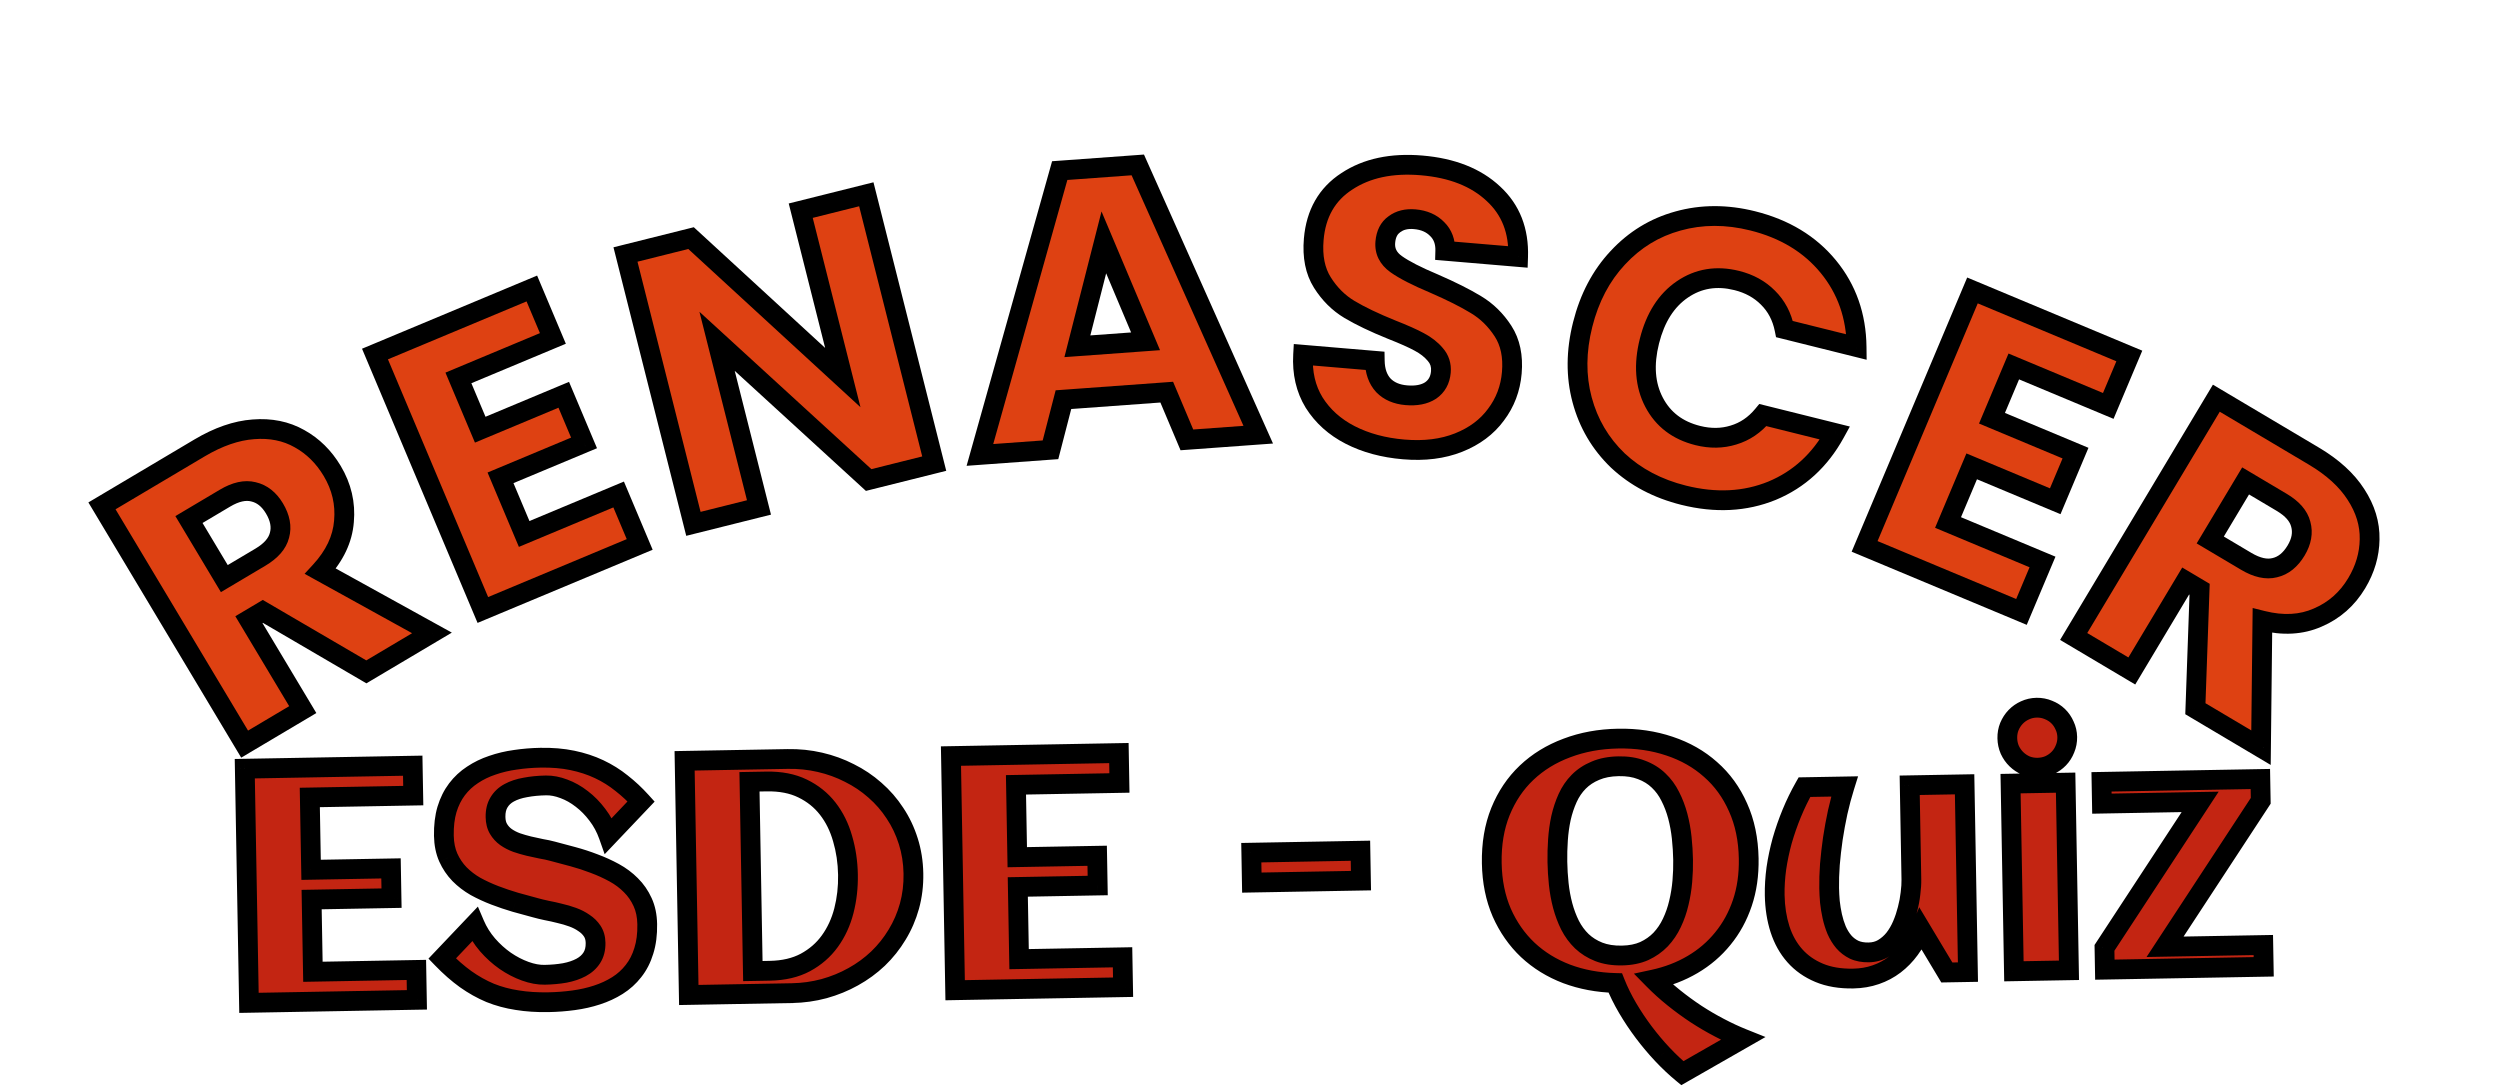 <svg width="340" height="148" viewBox="0 0 340 148" fill="none" xmlns="http://www.w3.org/2000/svg">
<path d="M56.699 135.978L33.86 136.387L33.291 104.542L56.131 104.134L56.203 108.203L42.133 108.454L42.309 118.296L53.176 118.101L53.248 122.148L42.381 122.342L42.556 132.161L56.626 131.909L56.699 135.978ZM88.023 125.685C88.047 127.056 87.892 128.268 87.557 129.321C87.237 130.374 86.767 131.289 86.148 132.067C85.543 132.845 84.819 133.499 83.974 134.031C83.129 134.562 82.201 134.991 81.191 135.319C80.195 135.647 79.131 135.887 78 136.04C76.883 136.192 75.743 136.279 74.579 136.3C73.048 136.327 71.632 136.235 70.332 136.022C69.032 135.824 67.804 135.492 66.647 135.026C65.504 134.545 64.396 133.923 63.321 133.161C62.262 132.399 61.2 131.466 60.134 130.364L64.558 125.706C64.989 126.716 65.572 127.65 66.309 128.507C67.046 129.348 67.847 130.072 68.713 130.676C69.592 131.279 70.499 131.75 71.433 132.087C72.367 132.424 73.246 132.586 74.071 132.571C75.043 132.553 75.955 132.471 76.806 132.323C77.658 132.16 78.397 131.911 79.025 131.575C79.652 131.239 80.138 130.803 80.482 130.266C80.84 129.714 81.012 129.032 80.998 128.221C80.987 127.602 80.838 127.074 80.549 126.637C80.262 126.2 79.887 125.83 79.425 125.529C78.978 125.213 78.465 124.949 77.886 124.738C77.308 124.527 76.716 124.353 76.11 124.216C75.517 124.065 74.933 123.935 74.357 123.828C73.78 123.705 73.27 123.582 72.826 123.457C71.953 123.222 71.042 122.973 70.095 122.71C69.147 122.431 68.214 122.116 67.294 121.764C66.374 121.412 65.498 121.007 64.665 120.55C63.846 120.078 63.122 119.523 62.492 118.886C61.862 118.233 61.355 117.483 60.971 116.634C60.588 115.771 60.386 114.779 60.366 113.659C60.342 112.317 60.483 111.127 60.789 110.09C61.108 109.037 61.564 108.122 62.154 107.344C62.744 106.567 63.446 105.913 64.262 105.382C65.077 104.837 65.975 104.4 66.956 104.073C67.937 103.731 68.978 103.484 70.081 103.331C71.197 103.164 72.337 103.07 73.5 103.049C75.091 103.021 76.536 103.142 77.838 103.414C79.153 103.685 80.368 104.084 81.483 104.61C82.597 105.135 83.617 105.773 84.543 106.524C85.485 107.259 86.368 108.084 87.195 108.998L82.77 113.656C82.398 112.601 81.888 111.652 81.239 110.808C80.606 109.964 79.9 109.246 79.124 108.656C78.347 108.05 77.537 107.593 76.691 107.283C75.846 106.96 75.033 106.804 74.252 106.818C73.237 106.836 72.302 106.927 71.451 107.09C70.599 107.238 69.867 107.479 69.255 107.815C68.656 108.135 68.193 108.571 67.864 109.123C67.534 109.66 67.377 110.326 67.391 111.122C67.403 111.756 67.538 112.292 67.796 112.729C68.054 113.168 68.392 113.538 68.81 113.839C69.242 114.142 69.725 114.391 70.259 114.588C70.793 114.77 71.341 114.93 71.903 115.067C72.48 115.205 73.042 115.327 73.589 115.436C74.15 115.528 74.66 115.637 75.119 115.762C76.007 115.997 76.939 116.246 77.916 116.508C78.893 116.771 79.856 117.086 80.806 117.452C81.754 117.804 82.661 118.215 83.523 118.687C84.386 119.158 85.147 119.727 85.808 120.393C86.467 121.045 86.996 121.81 87.395 122.688C87.793 123.55 88.003 124.55 88.023 125.685ZM124.224 118.799C124.252 120.347 124.072 121.825 123.685 123.233C123.298 124.626 122.739 125.919 122.009 127.112C121.293 128.305 120.429 129.389 119.415 130.366C118.401 131.328 117.274 132.152 116.035 132.838C114.81 133.523 113.486 134.063 112.064 134.457C110.657 134.836 109.202 135.039 107.7 135.066L93.675 135.317L93.106 103.473L107.132 103.222C108.634 103.195 110.095 103.346 111.515 103.674C112.935 104.003 114.269 104.488 115.518 105.129C116.782 105.755 117.937 106.531 118.985 107.456C120.047 108.381 120.957 109.427 121.714 110.593C122.486 111.744 123.09 113.016 123.527 114.409C123.965 115.788 124.197 117.251 124.224 118.799ZM115.323 118.958C115.292 117.234 115.049 115.601 114.595 114.06C114.155 112.505 113.482 111.146 112.578 109.982C111.673 108.819 110.53 107.902 109.148 107.234C107.781 106.565 106.148 106.248 104.248 106.282L101.929 106.323L102.388 132.064L104.707 132.023C106.578 131.989 108.184 131.614 109.526 130.897C110.883 130.165 111.992 129.201 112.855 128.006C113.732 126.796 114.37 125.413 114.77 123.857C115.169 122.301 115.354 120.668 115.323 118.958ZM152.738 134.261L129.899 134.669L129.331 102.825L152.17 102.416L152.242 106.485L138.173 106.737L138.348 116.578L149.215 116.383L149.288 120.43L138.42 120.625L138.595 130.443L152.665 130.192L152.738 134.261ZM185.092 119.768L170.249 120.033L170.176 115.964L185.019 115.699L185.092 119.768ZM237.023 141.248L228.799 145.952C227.888 145.201 226.981 144.348 226.08 143.39C225.195 142.447 224.352 141.445 223.552 140.383C222.752 139.32 222.018 138.22 221.35 137.082C220.681 135.943 220.124 134.811 219.676 133.683C217.304 133.622 215.102 133.212 213.07 132.451C211.038 131.677 209.273 130.588 207.775 129.184C206.292 127.78 205.113 126.09 204.238 124.115C203.377 122.125 202.925 119.884 202.88 117.392C202.834 114.783 203.227 112.446 204.059 110.381C204.906 108.301 206.09 106.54 207.61 105.097C209.146 103.639 210.974 102.515 213.096 101.725C215.218 100.92 217.537 100.495 220.056 100.45C222.574 100.405 224.907 100.747 227.056 101.475C229.204 102.189 231.065 103.247 232.636 104.649C234.222 106.037 235.468 107.755 236.374 109.803C237.294 111.836 237.777 114.158 237.824 116.768C237.863 118.964 237.575 120.975 236.959 122.8C236.344 124.625 235.46 126.241 234.306 127.648C233.167 129.054 231.797 130.229 230.193 131.172C228.59 132.115 226.819 132.795 224.882 133.214C225.722 134.069 226.636 134.893 227.622 135.686C228.608 136.48 229.623 137.222 230.667 137.91C231.725 138.6 232.789 139.222 233.859 139.778C234.945 140.348 236 140.839 237.023 141.248ZM228.9 116.927C228.883 115.954 228.821 114.96 228.715 113.944C228.608 112.929 228.428 111.944 228.176 110.989C227.923 110.035 227.583 109.142 227.156 108.309C226.743 107.476 226.215 106.755 225.57 106.147C224.926 105.524 224.151 105.045 223.247 104.707C222.357 104.354 221.315 104.188 220.122 104.21C218.915 104.231 217.866 104.434 216.974 104.819C216.082 105.189 215.325 105.689 214.703 106.32C214.081 106.95 213.578 107.689 213.196 108.537C212.813 109.384 212.512 110.289 212.294 111.251C212.09 112.199 211.953 113.19 211.883 114.223C211.813 115.242 211.786 116.245 211.804 117.233C211.821 118.206 211.884 119.2 211.99 120.216C212.096 121.232 212.276 122.217 212.529 123.171C212.781 124.11 213.114 124.996 213.526 125.829C213.954 126.662 214.489 127.39 215.134 128.013C215.778 128.621 216.545 129.101 217.436 129.454C218.34 129.806 219.389 129.972 220.582 129.95C221.745 129.93 222.758 129.727 223.62 129.343C224.482 128.944 225.224 128.422 225.846 127.777C226.468 127.117 226.977 126.363 227.374 125.515C227.786 124.652 228.101 123.747 228.32 122.8C228.553 121.837 228.712 120.853 228.798 119.849C228.883 118.844 228.917 117.871 228.9 116.927ZM241.36 121.748C241.339 120.583 241.413 119.373 241.582 118.116C241.766 116.859 242.031 115.601 242.376 114.341C242.737 113.081 243.171 111.835 243.68 110.602C244.188 109.368 244.763 108.186 245.406 107.053L250.862 106.956C250.513 108.068 250.203 109.231 249.93 110.446C249.671 111.645 249.45 112.85 249.265 114.063C249.095 115.261 248.961 116.436 248.864 117.588C248.781 118.74 248.749 119.809 248.767 120.797C248.777 121.372 248.81 121.991 248.866 122.653C248.936 123.301 249.044 123.955 249.188 124.616C249.332 125.263 249.528 125.886 249.774 126.486C250.035 127.086 250.361 127.619 250.753 128.084C251.143 128.534 251.614 128.894 252.164 129.165C252.728 129.42 253.386 129.541 254.137 129.527C254.873 129.514 255.525 129.34 256.094 129.005C256.677 128.656 257.185 128.212 257.617 127.673C258.049 127.12 258.413 126.494 258.71 125.796C259.007 125.097 259.245 124.385 259.423 123.659C259.617 122.918 259.751 122.2 259.827 121.506C259.917 120.797 259.957 120.162 259.948 119.602L259.719 106.797L267.185 106.664L267.641 132.206L264.769 132.257L261.24 126.37C260.83 127.365 260.323 128.274 259.719 129.095C259.13 129.902 258.45 130.601 257.68 131.189C256.91 131.778 256.049 132.236 255.097 132.563C254.16 132.889 253.14 133.062 252.035 133.082C250.268 133.114 248.724 132.854 247.403 132.302C246.082 131.751 244.979 130.974 244.092 129.972C243.205 128.971 242.535 127.773 242.083 126.38C241.631 124.973 241.39 123.428 241.36 121.748ZM281.145 100.242C281.155 100.803 281.054 101.335 280.842 101.841C280.645 102.346 280.366 102.786 280.004 103.161C279.643 103.536 279.213 103.839 278.717 104.069C278.219 104.284 277.691 104.397 277.132 104.406C276.572 104.417 276.04 104.323 275.536 104.126C275.046 103.913 274.614 103.626 274.239 103.264C273.864 102.902 273.562 102.472 273.332 101.975C273.117 101.477 273.004 100.949 272.994 100.388C272.985 99.828 273.078 99.303 273.276 98.812C273.488 98.308 273.774 97.867 274.136 97.492C274.497 97.117 274.919 96.822 275.402 96.607C275.898 96.377 276.427 96.257 276.986 96.247C277.546 96.236 278.078 96.338 278.582 96.55C279.087 96.747 279.526 97.027 279.901 97.389C280.275 97.751 280.571 98.181 280.786 98.678C281.015 99.161 281.135 99.682 281.145 100.242ZM281.379 131.96L273.892 132.094L273.436 106.574L280.924 106.44L281.379 131.96ZM307.863 131.486L286.261 131.873L286.208 128.909L299.221 109.055L285.858 109.294L285.805 106.331L307.407 105.945L307.46 108.908L294.447 128.762L307.81 128.523L307.863 131.486Z" fill="#C32512"/>
<path d="M56.699 135.978L56.723 137.323L58.066 137.3L58.043 135.954L56.699 135.978ZM33.86 136.387L32.516 136.411L32.54 137.756L33.884 137.732L33.86 136.387ZM33.291 104.542L33.267 103.197L31.924 103.221L31.948 104.567L33.291 104.542ZM56.131 104.134L57.474 104.11L57.45 102.765L56.107 102.789L56.131 104.134ZM56.203 108.203L56.227 109.548L57.571 109.524L57.547 108.179L56.203 108.203ZM42.133 108.454L42.109 107.109L40.765 107.133L40.789 108.479L42.133 108.454ZM42.309 118.296L40.965 118.319L40.989 119.665L42.333 119.641L42.309 118.296ZM53.176 118.101L54.52 118.077L54.496 116.732L53.152 116.756L53.176 118.101ZM53.248 122.148L53.272 123.493L54.616 123.469L54.592 122.124L53.248 122.148ZM42.381 122.342L42.357 120.997L41.013 121.021L41.037 122.366L42.381 122.342ZM42.556 132.161L41.212 132.185L41.236 133.53L42.58 133.506L42.556 132.161ZM56.626 131.909L57.97 131.885L57.946 130.54L56.602 130.564L56.626 131.909ZM56.675 134.633L33.836 135.042L33.884 137.732L56.723 137.323L56.675 134.633ZM35.203 136.363L34.635 104.519L31.948 104.567L32.516 136.411L35.203 136.363ZM33.316 105.888L56.154 105.479L56.107 102.789L33.267 103.197L33.316 105.888ZM54.787 104.158L54.859 108.227L57.547 108.179L57.474 104.11L54.787 104.158ZM56.179 106.858L42.109 107.109L42.157 109.8L56.227 109.548L56.179 106.858ZM40.789 108.479L40.965 118.319L43.652 118.271L43.477 108.431L40.789 108.479ZM42.333 119.641L53.2 119.446L53.152 116.756L42.285 116.95L42.333 119.641ZM51.832 118.125L51.905 122.172L54.592 122.124L54.52 118.077L51.832 118.125ZM53.224 120.803L42.357 120.997L42.405 123.688L53.272 123.493L53.224 120.803ZM41.037 122.366L41.212 132.185L43.9 132.137L43.725 122.318L41.037 122.366ZM42.58 133.506L56.65 133.255L56.602 130.564L42.532 130.816L42.58 133.506ZM55.282 131.934L55.355 136.002L58.043 135.954L57.97 131.885L55.282 131.934ZM87.557 129.321L86.277 128.913L86.274 128.921L86.272 128.929L87.557 129.321ZM86.148 132.067L85.097 131.229L85.093 131.234L85.088 131.241L86.148 132.067ZM81.191 135.319L80.776 134.039L80.771 134.041L81.191 135.319ZM78 136.04L77.82 134.707H77.818L78 136.04ZM70.332 136.022L70.549 134.694L70.542 134.693L70.534 134.692L70.332 136.022ZM66.647 135.026L66.126 136.266L66.135 136.27L66.145 136.274L66.647 135.026ZM63.321 133.161L62.537 134.254L62.541 134.256L62.544 134.259L63.321 133.161ZM60.134 130.364L59.16 129.437L58.272 130.373L59.168 131.3L60.134 130.364ZM64.558 125.706L65.794 125.178L64.992 123.297L63.584 124.779L64.558 125.706ZM66.309 128.507L65.291 129.384L65.295 129.389L65.299 129.393L66.309 128.507ZM68.713 130.676L67.944 131.779L67.948 131.782L67.953 131.786L68.713 130.676ZM76.806 132.323L77.036 133.648L77.047 133.646L77.058 133.644L76.806 132.323ZM80.482 130.266L79.355 129.533L79.353 129.536L79.351 129.54L80.482 130.266ZM79.425 125.529L78.65 126.628L78.67 126.642L78.691 126.656L79.425 125.529ZM76.11 124.216L75.776 125.52L75.795 125.525L75.814 125.529L76.11 124.216ZM74.357 123.828L74.078 125.144L74.094 125.148L74.111 125.15L74.357 123.828ZM72.826 123.457L73.189 122.162L73.182 122.16L73.175 122.157L72.826 123.457ZM70.095 122.71L69.717 124.001L69.726 124.003L69.735 124.006L70.095 122.71ZM64.665 120.55L63.994 121.716L64.007 121.723L64.019 121.73L64.665 120.55ZM62.492 118.886L61.526 119.821L61.531 119.827L61.537 119.832L62.492 118.886ZM60.971 116.634L59.744 117.182L59.745 117.185L59.747 117.189L60.971 116.634ZM60.789 110.09L59.503 109.698L59.501 109.703L59.499 109.709L60.789 110.09ZM64.262 105.382L64.995 106.51L65.002 106.505L65.008 106.501L64.262 105.382ZM66.956 104.073L67.381 105.35L67.39 105.347L67.398 105.344L66.956 104.073ZM70.081 103.331L70.264 104.664L70.272 104.663L70.28 104.662L70.081 103.331ZM77.838 103.414L77.563 104.731L77.566 104.732L77.838 103.414ZM84.543 106.524L83.699 107.57L83.707 107.577L83.717 107.584L84.543 106.524ZM87.195 108.998L88.169 109.925L89.028 109.021L88.191 108.095L87.195 108.998ZM82.77 113.656L81.504 114.104L82.234 116.174L83.744 114.583L82.77 113.656ZM81.239 110.808L80.165 111.616L80.17 111.623L80.174 111.628L81.239 110.808ZM79.124 108.656L78.298 109.717L78.305 109.722L78.311 109.727L79.124 108.656ZM76.691 107.283L76.21 108.54L76.22 108.544L76.23 108.547L76.691 107.283ZM71.451 107.09L71.681 108.415L71.692 108.413L71.703 108.411L71.451 107.09ZM69.255 107.815L69.888 109.001L69.894 108.998L69.899 108.995L69.255 107.815ZM67.864 109.123L69.009 109.827L69.013 109.82L69.018 109.812L67.864 109.123ZM68.81 113.839L68.023 114.93L68.032 114.937L68.041 114.943L68.81 113.839ZM70.259 114.588L69.794 115.85L69.81 115.856L69.825 115.861L70.259 114.588ZM71.903 115.067L71.584 116.374L71.588 116.376L71.593 116.377L71.903 115.067ZM73.589 115.436L73.328 116.755L73.349 116.76L73.369 116.763L73.589 115.436ZM75.119 115.762L74.768 117.06L74.772 117.062L74.776 117.063L75.119 115.762ZM80.806 117.452L80.322 118.707L80.33 118.711L80.339 118.714L80.806 117.452ZM85.808 120.393L84.853 121.34L84.858 121.346L84.863 121.351L85.808 120.393ZM87.395 122.688L86.172 123.245L86.174 123.248L86.175 123.252L87.395 122.688ZM86.679 125.709C86.702 126.967 86.558 128.029 86.277 128.913L88.838 129.729C89.226 128.508 89.393 127.145 89.367 125.661L86.679 125.709ZM86.272 128.929C85.996 129.837 85.601 130.597 85.097 131.229L87.199 132.906C87.935 131.982 88.479 130.911 88.843 129.713L86.272 128.929ZM85.088 131.241C84.581 131.893 83.973 132.442 83.259 132.891L84.689 135.17C85.664 134.556 86.506 133.797 87.209 132.894L85.088 131.241ZM83.259 132.891C82.514 133.36 81.688 133.744 80.776 134.039L81.605 136.599C82.714 136.239 83.744 135.764 84.689 135.17L83.259 132.891ZM80.771 134.041C79.86 134.341 78.877 134.563 77.82 134.707L78.18 137.373C79.385 137.21 80.53 136.953 81.61 136.597L80.771 134.041ZM77.818 134.707C76.755 134.852 75.668 134.935 74.556 134.955L74.604 137.645C75.818 137.623 77.011 137.533 78.181 137.373L77.818 134.707ZM74.556 134.955C73.092 134.981 71.758 134.892 70.549 134.694L70.116 137.35C71.507 137.578 73.004 137.674 74.604 137.645L74.556 134.955ZM70.534 134.692C69.332 134.509 68.204 134.203 67.148 133.778L66.145 136.274C67.404 136.781 68.733 137.14 70.13 137.352L70.534 134.692ZM67.168 133.786C66.121 133.345 65.098 132.773 64.099 132.064L62.544 134.259C63.693 135.074 64.888 135.745 66.126 136.266L67.168 133.786ZM64.106 132.069C63.121 131.36 62.119 130.483 61.099 129.429L59.168 131.3C60.28 132.45 61.402 133.437 62.537 134.254L64.106 132.069ZM61.108 131.292L65.532 126.633L63.584 124.779L59.16 129.437L61.108 131.292ZM63.322 126.234C63.808 127.375 64.467 128.426 65.291 129.384L67.328 127.629C66.678 126.873 66.169 126.057 65.794 125.178L63.322 126.234ZM65.299 129.393C66.103 130.312 66.984 131.109 67.944 131.779L69.481 129.572C68.71 129.034 67.99 128.385 67.32 127.62L65.299 129.393ZM67.953 131.786C68.92 132.449 69.928 132.974 70.978 133.353L71.889 130.821C71.07 130.526 70.265 130.11 69.472 129.566L67.953 131.786ZM70.978 133.353C72.035 133.734 73.078 133.934 74.095 133.916L74.047 131.225C73.416 131.237 72.7 131.114 71.889 130.821L70.978 133.353ZM74.095 133.916C75.128 133.897 76.109 133.81 77.036 133.648L76.577 130.997C75.801 131.132 74.959 131.209 74.047 131.225L74.095 133.916ZM77.058 133.644C78.015 133.462 78.888 133.174 79.658 132.762L78.392 130.389C77.906 130.648 77.301 130.859 76.555 131.001L77.058 133.644ZM79.658 132.762C80.464 132.33 81.131 131.745 81.613 130.992L79.351 129.54C79.145 129.862 78.841 130.148 78.392 130.389L79.658 132.762ZM81.608 130.999C82.144 130.175 82.36 129.214 82.341 128.198L79.654 128.246C79.665 128.851 79.537 129.253 79.355 129.533L81.608 130.999ZM82.341 128.198C82.326 127.371 82.124 126.583 81.672 125.897L79.427 127.377C79.551 127.565 79.647 127.834 79.654 128.246L82.341 128.198ZM81.672 125.897C81.277 125.297 80.767 124.799 80.159 124.402L78.691 126.656C79.007 126.862 79.247 127.102 79.427 127.377L81.672 125.897ZM80.201 124.43C79.645 124.037 79.023 123.72 78.346 123.474L77.426 126.002C77.906 126.177 78.311 126.388 78.65 126.628L80.201 124.43ZM78.346 123.474C77.714 123.243 77.066 123.053 76.404 122.904L75.814 125.529C76.365 125.653 76.903 125.811 77.426 126.002L78.346 123.474ZM76.443 122.913C75.823 122.754 75.21 122.619 74.604 122.505L74.111 125.15C74.656 125.252 75.212 125.375 75.776 125.52L76.443 122.913ZM74.636 122.511C74.08 122.393 73.599 122.277 73.189 122.162L72.463 124.752C72.941 124.887 73.481 125.017 74.078 125.144L74.636 122.511ZM73.175 122.157C72.305 121.923 71.398 121.675 70.454 121.413L69.735 124.006C70.686 124.27 71.6 124.52 72.477 124.756L73.175 122.157ZM70.473 121.418C69.559 121.15 68.66 120.847 67.774 120.508L66.814 123.021C67.767 123.386 68.735 123.712 69.717 124.001L70.473 121.418ZM67.774 120.508C66.91 120.176 66.088 119.797 65.311 119.37L64.019 121.73C64.908 122.218 65.839 122.647 66.814 123.021L67.774 120.508ZM65.336 119.384C64.616 118.969 63.988 118.487 63.447 117.939L61.537 119.832C62.256 120.56 63.077 121.187 63.994 121.716L65.336 119.384ZM63.458 117.95C62.938 117.412 62.517 116.791 62.196 116.08L59.747 117.189C60.192 118.174 60.785 119.055 61.526 119.821L63.458 117.95ZM62.199 116.087C61.901 115.417 61.727 114.608 61.71 113.635L59.022 113.683C59.045 114.951 59.275 116.126 59.744 117.182L62.199 116.087ZM61.71 113.635C61.688 112.398 61.819 111.349 62.077 110.47L59.499 109.709C59.147 110.905 58.997 112.236 59.022 113.683L61.71 113.635ZM62.074 110.482C62.354 109.562 62.741 108.794 63.224 108.158L61.083 106.53C60.386 107.45 59.863 108.512 59.503 109.698L62.074 110.482ZM63.224 108.158C63.721 107.504 64.309 106.957 64.995 106.51L63.529 104.254C62.584 104.87 61.767 105.63 61.083 106.53L63.224 108.158ZM65.008 106.501C65.718 106.025 66.508 105.641 67.381 105.35L66.531 102.797C65.442 103.16 64.436 103.648 63.515 104.264L65.008 106.501ZM67.398 105.344C68.29 105.033 69.244 104.806 70.264 104.664L69.897 101.999C68.713 102.162 67.585 102.43 66.514 102.803L67.398 105.344ZM70.28 104.662C71.336 104.504 72.418 104.414 73.524 104.394L73.476 101.704C72.256 101.726 71.058 101.825 69.881 102.001L70.28 104.662ZM73.524 104.394C75.033 104.367 76.377 104.484 77.563 104.731L78.112 102.097C76.696 101.801 75.148 101.674 73.476 101.704L73.524 104.394ZM77.566 104.732C78.787 104.984 79.9 105.35 80.91 105.827L82.055 103.392C80.837 102.817 79.519 102.387 78.109 102.096L77.566 104.732ZM80.91 105.827C81.93 106.308 82.858 106.889 83.699 107.57L85.389 105.477C84.375 104.658 83.263 103.963 82.055 103.392L80.91 105.827ZM83.717 107.584C84.595 108.271 85.422 109.042 86.199 109.901L88.191 108.095C87.314 107.126 86.374 106.247 85.37 105.463L83.717 107.584ZM86.221 108.071L81.796 112.729L83.744 114.583L88.169 109.925L86.221 108.071ZM84.038 113.208C83.621 112.026 83.044 110.949 82.305 109.987L80.174 111.628C80.732 112.354 81.176 113.177 81.504 114.104L84.038 113.208ZM82.314 109.999C81.612 109.064 80.82 108.256 79.937 107.584L78.311 109.727C78.981 110.237 79.6 110.864 80.165 111.616L82.314 109.999ZM79.95 107.594C79.073 106.911 78.141 106.382 77.153 106.02L76.23 108.547C76.932 108.804 77.622 109.19 78.298 109.717L79.95 107.594ZM77.172 106.027C76.191 105.651 75.206 105.455 74.228 105.473L74.276 108.163C74.859 108.153 75.501 108.268 76.21 108.54L77.172 106.027ZM74.228 105.473C73.149 105.492 72.137 105.589 71.199 105.768L71.703 108.411C72.468 108.265 73.324 108.18 74.276 108.163L74.228 105.473ZM71.222 105.764C70.258 105.931 69.379 106.213 68.61 106.634L69.899 108.995C70.356 108.745 70.941 108.544 71.681 108.415L71.222 105.764ZM68.621 106.628C67.82 107.057 67.171 107.659 66.71 108.433L69.018 109.812C69.214 109.483 69.493 109.213 69.888 109.001L68.621 106.628ZM66.719 108.419C66.224 109.225 66.03 110.161 66.048 111.146L68.735 111.098C68.724 110.491 68.845 110.094 69.009 109.827L66.719 108.419ZM66.048 111.146C66.062 111.956 66.236 112.732 66.638 113.414L68.953 112.045C68.838 111.852 68.743 111.556 68.735 111.098L66.048 111.146ZM66.638 113.414C66.992 114.013 67.457 114.521 68.023 114.93L69.597 112.749C69.327 112.554 69.115 112.321 68.953 112.045L66.638 113.414ZM68.041 114.943C68.575 115.316 69.161 115.617 69.794 115.85L70.724 113.325C70.289 113.165 69.909 112.967 69.579 112.736L68.041 114.943ZM69.825 115.861C70.398 116.057 70.984 116.228 71.584 116.374L72.221 113.76C71.697 113.632 71.188 113.483 70.693 113.315L69.825 115.861ZM71.593 116.377C72.185 116.517 72.763 116.644 73.328 116.755L73.849 114.115C73.32 114.011 72.775 113.892 72.213 113.758L71.593 116.377ZM73.369 116.763C73.894 116.85 74.36 116.95 74.768 117.06L75.471 114.463C74.961 114.325 74.406 114.207 73.809 114.108L73.369 116.763ZM74.776 117.063C75.662 117.297 76.593 117.545 77.568 117.808L78.265 115.209C77.287 114.946 76.352 114.696 75.462 114.461L74.776 117.063ZM77.568 117.808C78.499 118.058 79.416 118.358 80.322 118.707L81.289 116.197C80.296 115.813 79.288 115.484 78.265 115.209L77.568 117.808ZM80.339 118.714C81.229 119.044 82.076 119.428 82.88 119.868L84.167 117.505C83.245 117.002 82.28 116.564 81.272 116.19L80.339 118.714ZM82.88 119.868C83.634 120.279 84.289 120.771 84.853 121.34L86.762 119.446C86.006 118.683 85.138 118.036 84.167 117.505L82.88 119.868ZM84.863 121.351C85.402 121.883 85.838 122.51 86.172 123.245L88.618 122.131C88.154 121.109 87.532 120.207 86.751 119.436L84.863 121.351ZM86.175 123.252C86.481 123.916 86.662 124.725 86.679 125.709L89.367 125.661C89.344 124.374 89.105 123.185 88.615 122.123L86.175 123.252ZM123.685 123.233L124.98 123.594L124.981 123.59L123.685 123.233ZM122.009 127.112L120.863 126.409L120.86 126.414L120.857 126.419L122.009 127.112ZM119.415 130.366L120.34 131.343L120.343 131.339L120.347 131.336L119.415 130.366ZM116.035 132.838L115.385 131.66L115.382 131.662L115.379 131.663L116.035 132.838ZM112.064 134.457L112.414 135.756L112.418 135.755L112.423 135.754L112.064 134.457ZM93.675 135.317L92.331 135.341L92.355 136.686L93.698 136.662L93.675 135.317ZM93.106 103.473L93.082 102.127L91.739 102.151L91.763 103.497L93.106 103.473ZM115.518 105.129L114.905 106.326L114.913 106.33L114.922 106.335L115.518 105.129ZM118.985 107.456L118.095 108.465L118.099 108.468L118.103 108.472L118.985 107.456ZM121.714 110.593L120.587 111.326L120.593 111.335L120.598 111.343L121.714 110.593ZM123.527 114.409L122.245 114.813L122.247 114.817L123.527 114.409ZM114.595 114.061L113.302 114.427L113.304 114.435L113.306 114.442L114.595 114.061ZM109.148 107.234L108.558 108.443L108.563 108.445L109.148 107.234ZM101.929 106.323L101.905 104.978L100.561 105.002L100.585 106.347L101.929 106.323ZM102.388 132.064L101.044 132.088L101.069 133.434L102.412 133.41L102.388 132.064ZM109.526 130.897L110.159 132.084L110.164 132.081L109.526 130.897ZM112.855 128.006L111.767 127.216L111.766 127.218L112.855 128.006ZM122.881 118.823C122.907 120.25 122.74 121.599 122.39 122.876L124.981 123.59C125.404 122.051 125.598 120.444 125.568 118.775L122.881 118.823ZM122.39 122.872C122.035 124.149 121.525 125.326 120.863 126.409L123.155 127.815C123.952 126.512 124.559 125.104 124.98 123.594L122.39 122.872ZM120.857 126.419C120.203 127.509 119.413 128.501 118.483 129.396L120.347 131.336C121.445 130.278 122.384 129.1 123.161 127.805L120.857 126.419ZM118.491 129.389C117.561 130.272 116.526 131.029 115.385 131.66L116.684 134.015C118.022 133.275 119.242 132.384 120.34 131.343L118.491 129.389ZM115.379 131.663C114.252 132.294 113.029 132.794 111.706 133.161L112.423 135.754C113.943 135.333 115.367 134.753 116.69 134.012L115.379 131.663ZM111.715 133.158C110.417 133.508 109.072 133.696 107.676 133.721L107.724 136.412C109.333 136.383 110.897 136.165 112.414 135.756L111.715 133.158ZM107.676 133.721L93.65 133.972L93.698 136.662L107.724 136.412L107.676 133.721ZM95.018 135.293L94.45 103.448L91.763 103.497L92.331 135.341L95.018 135.293ZM93.13 104.818L107.156 104.567L107.108 101.877L93.082 102.127L93.13 104.818ZM107.156 104.567C108.552 104.542 109.903 104.682 111.213 104.985L111.818 102.364C110.288 102.009 108.717 101.848 107.108 101.877L107.156 104.567ZM111.213 104.985C112.529 105.29 113.758 105.738 114.905 106.326L116.132 103.932C114.781 103.238 113.341 102.716 111.818 102.364L111.213 104.985ZM114.922 106.335C116.08 106.909 117.137 107.619 118.095 108.465L119.873 106.447C118.736 105.443 117.483 104.602 116.115 103.923L114.922 106.335ZM118.103 108.472C119.072 109.316 119.899 110.266 120.587 111.326L122.841 109.86C122.014 108.587 121.022 107.447 119.866 106.441L118.103 108.472ZM120.598 111.343C121.294 112.381 121.845 113.536 122.245 114.813L124.809 114.006C124.336 112.497 123.677 111.107 122.83 109.843L120.598 111.343ZM122.247 114.817C122.642 116.063 122.855 117.396 122.881 118.823L125.568 118.775C125.538 117.106 125.287 115.513 124.809 114.003L122.247 114.817ZM116.666 118.934C116.634 117.097 116.375 115.344 115.883 113.679L113.306 114.442C113.724 115.858 113.951 117.369 113.979 118.982L116.666 118.934ZM115.888 113.694C115.405 111.988 114.659 110.469 113.638 109.155L111.517 110.809C112.306 111.823 112.905 113.023 113.302 114.427L115.888 113.694ZM113.638 109.155C112.601 107.822 111.293 106.777 109.733 106.022L108.563 108.445C109.767 109.028 110.745 109.815 111.517 110.809L113.638 109.155ZM109.738 106.025C108.138 105.242 106.285 104.9 104.224 104.937L104.272 107.627C106.011 107.596 107.424 107.888 108.558 108.443L109.738 106.025ZM104.224 104.937L101.905 104.978L101.953 107.669L104.272 107.627L104.224 104.937ZM100.585 106.347L101.044 132.088L103.732 132.04L103.273 106.299L100.585 106.347ZM102.412 133.41L104.732 133.368L104.684 130.677L102.364 130.719L102.412 133.41ZM104.732 133.368C106.766 133.331 108.591 132.922 110.159 132.084L108.894 129.71C107.777 130.306 106.389 130.647 104.684 130.677L104.732 133.368ZM110.164 132.081C111.691 131.257 112.958 130.161 113.944 128.794L111.766 127.218C111.028 128.241 110.075 129.072 108.889 129.713L110.164 132.081ZM113.943 128.796C114.926 127.439 115.633 125.899 116.071 124.192L113.468 123.522C113.107 124.926 112.538 126.152 111.767 127.216L113.943 128.796ZM116.071 124.192C116.503 122.512 116.699 120.758 116.666 118.934L113.979 118.982C114.008 120.579 113.835 122.091 113.468 123.522L116.071 124.192ZM152.738 134.261L152.762 135.606L154.106 135.582L154.082 134.237L152.738 134.261ZM129.899 134.669L128.555 134.693L128.579 136.039L129.923 136.014L129.899 134.669ZM129.331 102.825L129.307 101.48L127.963 101.504L127.987 102.849L129.331 102.825ZM152.17 102.417L153.514 102.392L153.49 101.047L152.146 101.071L152.17 102.417ZM152.242 106.485L152.267 107.831L153.61 107.806L153.586 106.461L152.242 106.485ZM138.172 106.737L138.148 105.392L136.805 105.416L136.829 106.761L138.172 106.737ZM138.348 116.578L137.004 116.602L137.028 117.947L138.372 117.923L138.348 116.578ZM149.215 116.383L150.559 116.359L150.535 115.014L149.191 115.038L149.215 116.383ZM149.288 120.43L149.311 121.775L150.655 121.752L150.631 120.406L149.288 120.43ZM138.42 120.625L138.396 119.28L137.053 119.303L137.076 120.649L138.42 120.625ZM138.595 130.443L137.251 130.467L137.276 131.812L138.62 131.789L138.595 130.443ZM152.665 130.192L154.009 130.168L153.985 128.822L152.642 128.847L152.665 130.192ZM152.714 132.915L129.875 133.324L129.923 136.014L152.762 135.606L152.714 132.915ZM131.243 134.645L130.675 102.801L127.987 102.849L128.555 134.693L131.243 134.645ZM129.355 104.17L152.194 103.762L152.146 101.071L129.307 101.48L129.355 104.17ZM150.826 102.44L150.899 106.509L153.586 106.461L153.514 102.392L150.826 102.44ZM152.219 105.14L138.148 105.392L138.196 108.082L152.267 107.831L152.219 105.14ZM136.829 106.761L137.004 116.602L139.692 116.554L139.516 106.713L136.829 106.761ZM138.372 117.923L149.239 117.729L149.191 115.038L138.324 115.232L138.372 117.923ZM147.872 116.407L147.944 120.455L150.631 120.406L150.559 116.359L147.872 116.407ZM149.263 119.085L138.396 119.28L138.444 121.97L149.311 121.775L149.263 119.085ZM137.076 120.649L137.251 130.467L139.939 130.419L139.764 120.601L137.076 120.649ZM138.62 131.789L152.689 131.537L152.642 128.847L138.571 129.098L138.62 131.789ZM151.322 130.216L151.394 134.285L154.082 134.237L154.009 130.168L151.322 130.216ZM185.092 119.768L185.116 121.113L186.46 121.089L186.435 119.744L185.092 119.768ZM170.249 120.033L168.905 120.057L168.929 121.403L170.273 121.378L170.249 120.033ZM170.176 115.964L170.152 114.619L168.808 114.643L168.833 115.989L170.176 115.964ZM185.019 115.699L186.363 115.675L186.339 114.33L184.995 114.354L185.019 115.699ZM185.068 118.422L170.225 118.688L170.273 121.378L185.116 121.113L185.068 118.422ZM171.592 120.009L171.52 115.94L168.833 115.989L168.905 120.057L171.592 120.009ZM170.2 117.31L185.043 117.044L184.995 114.354L170.152 114.619L170.2 117.31ZM183.676 115.723L183.748 119.792L186.435 119.744L186.363 115.675L183.676 115.723ZM237.023 141.248L237.69 142.416L240.108 141.033L237.522 139.998L237.023 141.248ZM228.799 145.952L227.946 146.991L228.662 147.58L229.466 147.12L228.799 145.952ZM226.08 143.39L225.101 144.312L225.102 144.313L226.08 143.39ZM223.552 140.383L224.625 139.573L223.552 140.383ZM219.676 133.683L220.925 133.186L220.598 132.361L219.711 132.338L219.676 133.683ZM213.07 132.452L212.592 133.709L212.595 133.71L212.599 133.712L213.07 132.452ZM207.775 129.184L206.852 130.162L206.854 130.164L206.857 130.167L207.775 129.184ZM204.238 124.115L203.005 124.65L203.007 124.655L203.009 124.66L204.238 124.115ZM204.059 110.381L202.815 109.873L202.813 109.878L204.059 110.381ZM207.61 105.097L208.535 106.073L208.535 106.073L207.61 105.097ZM213.096 101.725L213.565 102.986L213.568 102.985L213.572 102.983L213.096 101.725ZM227.056 101.475L226.625 102.75L226.629 102.751L226.633 102.752L227.056 101.475ZM232.636 104.65L231.742 105.654L231.747 105.658L231.752 105.663L232.636 104.65ZM236.374 109.803L235.145 110.348L235.147 110.353L235.15 110.358L236.374 109.803ZM234.306 127.648L233.267 126.794L233.265 126.798L233.262 126.801L234.306 127.648ZM224.882 133.214L224.599 131.899L222.211 132.414L223.924 134.157L224.882 133.214ZM227.622 135.686L226.78 136.735L227.622 135.686ZM230.667 137.911L229.927 139.034L229.93 139.036L229.934 139.038L230.667 137.911ZM233.859 139.778L234.484 138.587L234.481 138.585L234.479 138.584L233.859 139.778ZM227.156 108.309L225.952 108.907L225.956 108.915L225.96 108.924L227.156 108.309ZM225.57 106.147L224.637 107.115L224.643 107.121L224.649 107.127L225.57 106.147ZM223.247 104.707L222.752 105.958L222.765 105.963L222.777 105.967L223.247 104.707ZM216.974 104.819L217.488 106.062L217.497 106.058L217.505 106.055L216.974 104.819ZM212.294 111.251L210.984 110.953L210.982 110.961L210.98 110.968L212.294 111.251ZM211.883 114.223L213.224 114.316V114.314L211.883 114.223ZM212.529 123.171L211.229 123.515L211.231 123.52L212.529 123.171ZM213.526 125.829L212.322 126.427L212.327 126.436L212.331 126.444L213.526 125.829ZM215.134 128.013L214.201 128.981L214.207 128.987L214.212 128.992L215.134 128.013ZM217.436 129.454L216.941 130.705L216.945 130.706L216.948 130.707L217.436 129.454ZM223.62 129.343L224.167 130.572L224.175 130.568L224.184 130.564L223.62 129.343ZM225.846 127.777L226.813 128.711L226.818 128.705L226.824 128.7L225.846 127.777ZM227.374 125.515L226.162 124.935L226.16 124.939L226.158 124.944L227.374 125.515ZM228.32 122.8L227.014 122.483L227.012 122.489L227.011 122.497L228.32 122.8ZM236.357 140.08L228.133 144.784L229.466 147.12L237.69 142.416L236.357 140.08ZM229.653 144.913C228.789 144.202 227.924 143.388 227.059 142.468L225.102 144.313C226.038 145.307 226.986 146.201 227.946 146.991L229.653 144.913ZM227.059 142.468C226.207 141.562 225.396 140.597 224.625 139.573L222.479 141.193C223.307 142.293 224.181 143.333 225.101 144.312L227.059 142.468ZM224.625 139.573C223.856 138.551 223.151 137.494 222.508 136.4L220.191 137.764C220.886 138.947 221.649 140.09 222.479 141.193L224.625 139.573ZM222.508 136.4C221.872 135.316 221.345 134.245 220.925 133.186L218.427 134.18C218.902 135.377 219.491 136.571 220.191 137.764L222.508 136.4ZM219.711 132.338C217.473 132.281 215.42 131.895 213.54 131.191L212.599 133.712C214.783 134.529 217.134 134.964 219.642 135.028L219.711 132.338ZM213.548 131.194C211.669 130.478 210.056 129.479 208.693 128.202L206.857 130.167C208.49 131.696 210.407 132.876 212.592 133.709L213.548 131.194ZM208.698 128.206C207.352 126.932 206.273 125.392 205.466 123.57L203.009 124.66C203.952 126.789 205.232 128.628 206.852 130.162L208.698 128.206ZM205.471 123.581C204.69 121.774 204.266 119.71 204.224 117.369L201.537 117.417C201.584 120.058 202.065 122.476 203.005 124.65L205.471 123.581ZM204.224 117.369C204.18 114.909 204.551 112.755 205.305 110.885L202.813 109.878C201.903 112.136 201.488 114.657 201.537 117.417L204.224 117.369ZM205.303 110.889C206.083 108.974 207.162 107.376 208.535 106.073L206.686 104.12C205.017 105.704 203.728 107.629 202.815 109.873L205.303 110.889ZM208.535 106.073C209.93 104.749 211.6 103.717 213.565 102.986L212.628 100.464C210.348 101.313 208.361 102.53 206.685 104.121L208.535 106.073ZM213.572 102.983C215.534 102.239 217.699 101.838 220.079 101.795L220.031 99.105C217.376 99.152 214.901 99.601 212.62 100.467L213.572 102.983ZM220.079 101.795C222.46 101.753 224.638 102.076 226.625 102.75L227.487 100.201C225.176 99.418 222.687 99.057 220.031 99.105L220.079 101.795ZM226.633 102.752C228.621 103.413 230.317 104.383 231.742 105.654L233.53 103.645C231.812 102.112 229.788 100.965 227.479 100.198L226.633 102.752ZM231.752 105.663C233.181 106.913 234.314 108.467 235.145 110.348L237.603 109.259C236.623 107.042 235.263 105.161 233.52 103.636L231.752 105.663ZM235.15 110.358C235.983 112.199 236.437 114.335 236.48 116.791L239.168 116.743C239.118 113.981 238.606 111.474 237.598 109.248L235.15 110.358ZM236.48 116.791C236.517 118.855 236.246 120.71 235.686 122.37L238.232 123.23C238.904 121.24 239.209 119.073 239.168 116.743L236.48 116.791ZM235.686 122.37C235.12 124.05 234.311 125.52 233.267 126.794L235.345 128.501C236.607 126.962 237.568 125.2 238.232 123.23L235.686 122.37ZM233.262 126.801C232.228 128.078 230.981 129.148 229.512 130.012L230.874 132.332C232.612 131.31 234.107 130.03 235.35 128.495L233.262 126.801ZM229.512 130.012C228.04 130.878 226.405 131.509 224.599 131.899L225.165 134.529C227.233 134.083 229.139 133.353 230.874 132.332L229.512 130.012ZM223.924 134.157C224.803 135.052 225.755 135.911 226.78 136.735L228.464 134.638C227.516 133.875 226.642 133.086 225.841 132.27L223.924 134.157ZM226.78 136.735C227.799 137.555 228.848 138.321 229.927 139.034L231.407 136.788C230.399 136.122 229.418 135.405 228.464 134.638L226.78 136.735ZM229.934 139.038C231.027 139.75 232.129 140.395 233.241 140.972L234.479 138.584C233.449 138.049 232.422 137.449 231.399 136.783L229.934 139.038ZM233.235 140.969C234.357 141.559 235.454 142.069 236.525 142.497L237.522 139.998C236.546 139.608 235.533 139.138 234.484 138.587L233.235 140.969ZM230.244 116.903C230.226 115.889 230.162 114.856 230.051 113.804L227.378 114.085C227.481 115.063 227.54 116.019 227.557 116.951L230.244 116.903ZM230.051 113.804C229.938 112.721 229.746 111.668 229.475 110.644L226.877 111.334C227.111 112.219 227.278 113.135 227.378 114.085L230.051 113.804ZM229.475 110.644C229.198 109.602 228.825 108.618 228.351 107.694L225.96 108.924C226.341 109.666 226.647 110.469 226.877 111.334L229.475 110.644ZM228.36 107.711C227.88 106.742 227.258 105.891 226.492 105.168L224.649 107.127C225.171 107.619 225.606 108.209 225.952 108.907L228.36 107.711ZM226.504 105.179C225.716 104.419 224.78 103.843 223.716 103.446L222.777 105.967C223.522 106.246 224.136 106.631 224.637 107.115L226.504 105.179ZM223.741 103.456C222.651 103.024 221.426 102.841 220.099 102.865L220.147 105.555C221.204 105.536 222.062 105.684 222.752 105.958L223.741 103.456ZM220.099 102.865C218.757 102.888 217.528 103.115 216.442 103.583L217.505 106.055C218.203 105.754 219.073 105.574 220.147 105.555L220.099 102.865ZM216.459 103.576C215.417 104.008 214.506 104.605 213.747 105.374L215.659 107.265C216.144 106.774 216.747 106.369 217.488 106.062L216.459 103.576ZM213.747 105.374C213.007 106.124 212.416 106.997 211.971 107.982L214.42 109.091C214.741 108.381 215.154 107.777 215.659 107.265L213.747 105.374ZM211.971 107.982C211.549 108.917 211.221 109.908 210.984 110.953L213.605 111.549C213.804 110.67 214.077 109.851 214.42 109.091L211.971 107.982ZM210.98 110.968C210.762 111.983 210.616 113.038 210.542 114.132L213.224 114.314C213.29 113.341 213.418 112.415 213.608 111.535L210.98 110.968ZM210.542 114.13C210.469 115.187 210.442 116.229 210.46 117.257L213.148 117.209C213.131 116.261 213.156 115.297 213.224 114.316L210.542 114.13ZM210.46 117.257C210.478 118.271 210.543 119.304 210.653 120.356L213.326 120.076C213.224 119.097 213.164 118.141 213.148 117.209L210.46 117.257ZM210.653 120.356C210.767 121.439 210.958 122.492 211.229 123.515L213.828 122.826C213.593 121.941 213.426 121.025 213.326 120.076L210.653 120.356ZM211.231 123.52C211.505 124.541 211.869 125.511 212.322 126.427L214.73 125.232C214.359 124.482 214.057 123.679 213.826 122.821L211.231 123.52ZM212.331 126.444C212.822 127.403 213.446 128.251 214.201 128.981L216.067 127.045C215.533 126.529 215.085 125.922 214.722 125.215L212.331 126.444ZM214.212 128.992C214.99 129.726 215.905 130.294 216.941 130.705L217.93 128.203C217.185 127.908 216.566 127.516 216.056 127.033L214.212 128.992ZM216.948 130.707C218.048 131.136 219.277 131.32 220.606 131.296L220.558 128.605C219.501 128.624 218.632 128.476 217.923 128.2L216.948 130.707ZM220.606 131.296C221.908 131.272 223.106 131.045 224.167 130.572L223.074 128.114C222.41 128.41 221.582 128.587 220.558 128.605L220.606 131.296ZM224.184 130.564C225.188 130.1 226.069 129.483 226.813 128.711L224.879 126.843C224.379 127.361 223.776 127.789 223.056 128.122L224.184 130.564ZM226.824 128.7C227.546 127.933 228.135 127.059 228.591 126.087L226.158 124.944C225.819 125.666 225.389 126.301 224.868 126.854L226.824 128.7ZM228.587 126.096C229.042 125.143 229.389 124.144 229.629 123.102L227.011 122.497C226.814 123.35 226.53 124.163 226.162 124.935L228.587 126.096ZM229.626 123.117C229.876 122.086 230.046 121.034 230.137 119.963L227.459 119.735C227.379 120.672 227.231 121.588 227.014 122.483L229.626 123.117ZM230.137 119.963C230.226 118.916 230.261 117.896 230.244 116.903L227.557 116.951C227.573 117.846 227.54 118.774 227.459 119.735L230.137 119.963ZM241.582 118.116L240.252 117.921L240.251 117.929L240.25 117.936L241.582 118.116ZM242.376 114.341L241.085 113.971L241.082 113.978L241.081 113.985L242.376 114.341ZM243.68 110.602L242.437 110.088L243.68 110.602ZM245.406 107.053L245.382 105.708L244.616 105.722L244.238 106.389L245.406 107.053ZM250.862 106.956L252.144 107.358L252.702 105.577L250.838 105.611L250.862 106.956ZM249.93 110.446L248.619 110.15L248.617 110.156L248.616 110.162L249.93 110.446ZM249.265 114.063L247.937 113.861L247.936 113.867L247.935 113.874L249.265 114.063ZM248.864 117.588L247.525 117.474L247.524 117.483L247.523 117.491L248.864 117.588ZM248.866 122.654L247.527 122.767L247.528 122.783L247.53 122.799L248.866 122.654ZM249.188 124.617L247.876 124.904L247.877 124.909L249.188 124.617ZM249.774 126.486L248.531 126.998L248.536 127.011L248.542 127.024L249.774 126.486ZM250.753 128.084L249.725 128.951L249.731 128.959L249.739 128.966L250.753 128.084ZM252.164 129.165L251.572 130.372L251.591 130.381L251.61 130.39L252.164 129.165ZM256.094 129.005L256.775 130.166L256.78 130.162L256.785 130.16L256.094 129.005ZM257.617 127.673L258.665 128.516L258.67 128.509L258.676 128.502L257.617 127.673ZM259.423 123.659L258.123 123.32L258.121 123.328L258.119 123.337L259.423 123.659ZM259.827 121.506L258.494 121.336L258.492 121.348L258.491 121.36L259.827 121.506ZM259.719 106.797L259.695 105.452L258.352 105.476L258.375 106.822L259.719 106.797ZM267.185 106.664L268.529 106.64L268.504 105.295L267.161 105.319L267.185 106.664ZM267.641 132.206L267.665 133.551L269.008 133.527L268.984 132.182L267.641 132.206ZM264.769 132.257L263.617 132.949L264.017 133.616L264.793 133.602L264.769 132.257ZM261.24 126.37L262.392 125.677L261.015 123.381L259.997 125.857L261.24 126.37ZM259.719 129.096L258.637 128.298L258.635 128.301L259.719 129.096ZM255.097 132.563L254.661 131.29L254.655 131.292L255.097 132.563ZM242.083 126.38L240.804 126.793L240.805 126.796L242.083 126.38ZM242.703 121.724C242.684 120.633 242.753 119.491 242.914 118.296L240.25 117.936C240.073 119.254 239.994 120.534 240.016 121.772L242.703 121.724ZM242.912 118.311C243.087 117.11 243.34 115.906 243.672 114.698L241.081 113.985C240.721 115.296 240.444 116.608 240.252 117.921L242.912 118.311ZM243.668 114.712C244.015 113.501 244.433 112.302 244.922 111.115L242.437 110.088C241.91 111.367 241.459 112.661 241.085 113.971L243.668 114.712ZM244.922 111.115C245.409 109.932 245.96 108.8 246.574 107.718L244.238 106.389C243.567 107.571 242.966 108.804 242.437 110.088L244.922 111.115ZM245.43 108.399L250.886 108.301L250.838 105.611L245.382 105.708L245.43 108.399ZM249.58 106.553C249.219 107.703 248.899 108.902 248.619 110.15L251.241 110.741C251.506 109.56 251.807 108.433 252.144 107.358L249.58 106.553ZM248.616 110.162C248.352 111.388 248.126 112.621 247.937 113.861L250.594 114.266C250.774 113.081 250.991 111.902 251.243 110.729L248.616 110.162ZM247.935 113.874C247.761 115.096 247.624 116.296 247.525 117.474L250.203 117.701C250.298 116.576 250.429 115.426 250.596 114.252L247.935 113.874ZM247.523 117.491C247.439 118.677 247.404 119.787 247.423 120.821L250.11 120.773C250.093 119.831 250.124 118.802 250.205 117.684L247.523 117.491ZM247.423 120.821C247.434 121.43 247.469 122.079 247.527 122.767L250.205 122.54C250.151 121.903 250.12 121.314 250.11 120.773L247.423 120.821ZM247.53 122.799C247.606 123.496 247.721 124.198 247.876 124.904L250.501 124.329C250.367 123.713 250.267 123.106 250.202 122.508L247.53 122.799ZM247.877 124.909C248.037 125.629 248.255 126.325 248.531 126.998L251.017 125.975C250.8 125.447 250.628 124.896 250.5 124.323L247.877 124.909ZM248.542 127.024C248.851 127.733 249.244 128.379 249.725 128.951L251.78 127.217C251.479 126.858 251.219 126.439 251.006 125.949L248.542 127.024ZM249.739 128.966C250.25 129.556 250.866 130.025 251.572 130.372L252.757 127.957C252.363 127.763 252.037 127.512 251.767 127.201L249.739 128.966ZM251.61 130.39C252.391 130.743 253.252 130.889 254.161 130.872L254.113 128.182C253.519 128.193 253.066 128.096 252.718 127.938L251.61 130.39ZM254.161 130.872C255.101 130.856 255.985 130.631 256.775 130.166L255.413 127.846C255.066 128.05 254.646 128.173 254.113 128.182L254.161 130.872ZM256.785 130.16C257.506 129.727 258.134 129.177 258.665 128.516L256.57 126.831C256.235 127.247 255.848 127.585 255.404 127.851L256.785 130.16ZM258.676 128.502C259.186 127.849 259.608 127.12 259.947 126.322L257.474 125.269C257.219 125.868 256.912 126.391 256.558 126.845L258.676 128.502ZM259.947 126.322C260.271 125.558 260.532 124.778 260.728 123.981L258.119 123.337C257.957 123.992 257.743 124.636 257.474 125.269L259.947 126.322ZM260.724 123.999C260.932 123.2 261.079 122.418 261.163 121.652L258.491 121.36C258.423 121.983 258.301 122.636 258.123 123.32L260.724 123.999ZM261.16 121.677C261.257 120.919 261.303 120.218 261.291 119.577L258.604 119.626C258.613 120.106 258.578 120.674 258.494 121.336L261.16 121.677ZM261.291 119.577L261.063 106.774L258.375 106.822L258.604 119.626L261.291 119.577ZM259.743 108.143L267.209 108.009L267.161 105.319L259.695 105.452L259.743 108.143ZM265.841 106.688L266.297 132.23L268.984 132.182L268.529 106.64L265.841 106.688ZM267.617 130.86L264.745 130.912L264.793 133.602L267.665 133.551L267.617 130.86ZM265.922 131.565L262.392 125.677L260.087 127.062L263.617 132.949L265.922 131.565ZM259.997 125.857C259.627 126.757 259.173 127.569 258.637 128.298L260.802 129.893C261.474 128.978 262.033 127.973 262.482 126.882L259.997 125.857ZM258.635 128.301C258.119 129.007 257.529 129.612 256.864 130.12L258.495 132.259C259.371 131.589 260.141 130.798 260.804 129.89L258.635 128.301ZM256.864 130.12C256.213 130.618 255.481 131.008 254.661 131.29L255.533 133.836C256.616 133.464 257.606 132.939 258.495 132.259L256.864 130.12ZM254.655 131.292C253.867 131.567 252.989 131.72 252.011 131.737L252.059 134.428C253.29 134.405 254.453 134.212 255.539 133.833L254.655 131.292ZM252.011 131.737C250.387 131.766 249.035 131.526 247.92 131.06L246.886 133.544C248.413 134.182 250.149 134.462 252.059 134.428L252.011 131.737ZM247.92 131.06C246.773 130.581 245.841 129.919 245.097 129.08L243.086 130.865C244.116 132.029 245.392 132.92 246.886 133.544L247.92 131.06ZM245.097 129.08C244.344 128.229 243.762 127.198 243.361 125.965L240.805 126.796C241.309 128.348 242.065 129.712 243.086 130.865L245.097 129.08ZM243.362 125.968C242.956 124.702 242.731 123.29 242.703 121.724L240.016 121.772C240.048 123.567 240.306 125.244 240.804 126.793L243.362 125.968ZM280.842 101.841L279.603 101.32L279.596 101.335L279.591 101.35L280.842 101.841ZM278.717 104.069L279.25 105.303L279.266 105.297L279.281 105.29L278.717 104.069ZM275.536 104.126L275.002 105.36L275.024 105.37L275.046 105.379L275.536 104.126ZM273.332 101.975L272.099 102.509L272.106 102.525L272.112 102.54L273.332 101.975ZM273.276 98.812L272.037 98.292L272.033 98.3L272.029 98.309L273.276 98.812ZM275.402 96.607L275.949 97.836L275.957 97.832L275.966 97.828L275.402 96.607ZM278.582 96.55L278.062 97.79L278.077 97.797L278.093 97.803L278.582 96.55ZM280.786 98.678L279.552 99.213L279.562 99.235L279.572 99.257L280.786 98.678ZM281.379 131.96L281.403 133.305L282.747 133.281L282.723 131.936L281.379 131.96ZM273.892 132.094L272.548 132.118L272.572 133.463L273.915 133.439L273.892 132.094ZM273.436 106.574L273.412 105.229L272.068 105.253L272.093 106.598L273.436 106.574ZM280.924 106.44L282.268 106.416L282.244 105.071L280.9 105.095L280.924 106.44ZM279.802 100.266C279.808 100.644 279.741 100.991 279.603 101.32L282.081 102.362C282.367 101.68 282.502 100.961 282.489 100.218L279.802 100.266ZM279.591 101.35C279.455 101.697 279.27 101.984 279.037 102.226L280.971 104.095C281.461 103.587 281.834 102.994 282.094 102.33L279.591 101.35ZM279.037 102.226C278.796 102.476 278.506 102.684 278.152 102.848L279.281 105.29C279.921 104.994 280.488 104.596 280.971 104.095L279.037 102.226ZM278.183 102.834C277.852 102.977 277.498 103.054 277.108 103.061L277.155 105.752C277.885 105.739 278.587 105.591 279.25 105.303L278.183 102.834ZM277.108 103.061C276.718 103.069 276.361 103.004 276.025 102.873L275.046 105.379C275.72 105.642 276.427 105.765 277.155 105.752L277.108 103.061ZM276.07 102.891C275.724 102.741 275.428 102.543 275.172 102.295L273.306 104.232C273.799 104.709 274.368 105.085 275.002 105.36L276.07 102.891ZM275.172 102.295C274.923 102.055 274.715 101.764 274.552 101.41L272.112 102.54C272.408 103.18 272.805 103.749 273.306 104.232L275.172 102.295ZM274.565 101.441C274.422 101.11 274.345 100.755 274.338 100.364L271.651 100.412C271.664 101.142 271.812 101.845 272.099 102.509L274.565 101.441ZM274.338 100.364C274.331 99.974 274.396 99.629 274.522 99.316L272.029 98.309C271.76 98.977 271.638 99.683 271.651 100.412L274.338 100.364ZM274.515 99.334C274.666 98.974 274.863 98.676 275.103 98.426L273.169 96.558C272.686 97.059 272.309 97.641 272.037 98.292L274.515 99.334ZM275.103 98.426C275.343 98.177 275.622 97.981 275.949 97.836L274.855 95.377C274.217 95.662 273.652 96.056 273.169 96.558L275.103 98.426ZM275.966 97.828C276.289 97.678 276.633 97.598 277.01 97.592L276.962 94.901C276.22 94.915 275.507 95.075 274.837 95.386L275.966 97.828ZM277.01 97.592C277.387 97.585 277.733 97.652 278.062 97.79L279.103 95.309C278.422 95.023 277.704 94.888 276.962 94.901L277.01 97.592ZM278.093 97.803C278.439 97.938 278.726 98.124 278.968 98.357L280.834 96.421C280.327 95.93 279.735 95.556 279.072 95.297L278.093 97.803ZM278.968 98.357C279.21 98.591 279.405 98.872 279.552 99.213L282.019 98.144C281.736 97.49 281.342 96.911 280.834 96.421L278.968 98.357ZM279.572 99.257C279.716 99.557 279.794 99.889 279.802 100.266L282.489 100.218C282.475 99.476 282.315 98.764 281.999 98.1L279.572 99.257ZM281.356 130.615L273.867 130.749L273.915 133.439L281.403 133.305L281.356 130.615ZM275.235 132.07L274.78 106.55L272.093 106.598L272.548 132.118L275.235 132.07ZM273.46 107.919L280.948 107.786L280.9 105.095L273.412 105.229L273.46 107.919ZM279.581 106.465L280.036 131.984L282.723 131.936L282.268 106.416L279.581 106.465ZM307.863 131.486L307.887 132.832L309.231 132.808L309.207 131.462L307.863 131.486ZM286.261 131.873L284.917 131.897L284.941 133.242L286.285 133.218L286.261 131.873ZM286.208 128.909L285.084 128.171L284.857 128.518L284.864 128.934L286.208 128.909ZM299.221 109.055L300.345 109.793L301.74 107.665L299.197 107.71L299.221 109.055ZM285.858 109.294L284.515 109.318L284.538 110.664L285.882 110.639L285.858 109.294ZM285.805 106.331L285.781 104.986L284.437 105.01L284.462 106.355L285.805 106.331ZM307.407 105.945L308.751 105.921L308.727 104.576L307.384 104.599L307.407 105.945ZM307.46 108.908L308.584 109.646L308.811 109.299L308.804 108.884L307.46 108.908ZM294.447 128.762L293.324 128.024L291.928 130.153L294.471 130.107L294.447 128.762ZM307.81 128.523L309.154 128.499L309.13 127.154L307.786 127.178L307.81 128.523ZM307.839 130.141L286.237 130.528L286.285 133.218L307.887 132.832L307.839 130.141ZM287.605 131.849L287.552 128.886L284.864 128.934L284.917 131.897L287.605 131.849ZM287.332 129.648L300.345 109.793L298.098 108.317L285.084 128.171L287.332 129.648ZM299.197 107.71L285.834 107.949L285.882 110.639L299.246 110.4L299.197 107.71ZM287.202 109.27L287.149 106.307L284.462 106.355L284.515 109.318L287.202 109.27ZM285.829 107.676L307.432 107.29L307.384 104.599L285.781 104.986L285.829 107.676ZM306.064 105.969L306.117 108.932L308.804 108.884L308.751 105.921L306.064 105.969ZM306.337 108.17L293.324 128.024L295.571 129.5L308.584 109.646L306.337 108.17ZM294.471 130.107L307.834 129.868L307.786 127.178L294.423 127.417L294.471 130.107ZM306.467 128.547L306.52 131.511L309.207 131.462L309.154 128.499L306.467 128.547Z" fill="black"/>
<path d="M49.822 91.374L35.747 83.15L33.851 84.275L41.175 96.507L33.269 101.202L13.867 68.798L27.137 60.919C29.695 59.4 32.135 58.556 34.458 58.387C36.81 58.2 38.904 58.626 40.737 59.664C42.553 60.672 44.032 62.13 45.174 64.038C46.464 66.192 46.999 68.481 46.779 70.906C46.591 73.312 45.521 75.574 43.572 77.691L58.745 86.076L49.822 91.374ZM30.507 78.69L35.408 75.78C36.857 74.92 37.724 73.926 38.009 72.797C38.325 71.65 38.096 70.43 37.322 69.138C36.585 67.907 35.635 67.157 34.471 66.888C33.339 66.601 32.048 66.888 30.599 67.748L25.698 70.658L30.507 78.69Z" fill="#DE4112"/>
<path d="M49.822 91.374L49.143 92.532L49.83 92.934L50.513 92.528L49.822 91.374ZM35.747 83.15L36.426 81.992L35.739 81.59L35.056 81.996L35.747 83.15ZM33.852 84.275L33.16 83.121L32.005 83.808L32.696 84.961L33.852 84.275ZM41.176 96.507L41.867 97.661L43.023 96.975L42.332 95.821L41.176 96.507ZM33.269 101.202L32.113 101.888L32.804 103.042L33.96 102.355L33.269 101.202ZM13.867 68.798L13.176 67.644L12.02 68.33L12.711 69.484L13.867 68.798ZM34.458 58.387L34.559 59.727L34.563 59.726L34.568 59.726L34.458 58.387ZM40.738 59.664L40.074 60.831L40.079 60.834L40.084 60.837L40.738 59.664ZM46.779 70.906L45.438 70.783L45.437 70.79L45.437 70.798L46.779 70.906ZM43.572 77.691L42.579 76.781L41.423 78.037L42.921 78.865L43.572 77.691ZM58.746 86.076L59.437 87.23L61.448 86.036L59.397 84.902L58.746 86.076ZM30.507 78.69L29.351 79.376L30.042 80.53L31.198 79.844L30.507 78.69ZM38.009 72.797L36.711 72.438L36.707 72.452L36.703 72.466L38.009 72.797ZM34.471 66.888L34.143 68.19L34.157 68.193L34.17 68.197L34.471 66.888ZM25.698 70.658L25.007 69.504L23.851 70.19L24.542 71.344L25.698 70.658ZM50.501 90.216L36.426 81.992L35.068 84.308L49.143 92.532L50.501 90.216ZM35.056 81.996L33.16 83.121L34.542 85.429L36.438 84.303L35.056 81.996ZM32.696 84.961L40.02 97.194L42.332 95.821L35.007 83.589L32.696 84.961ZM40.485 95.353L32.578 100.048L33.96 102.355L41.867 97.661L40.485 95.353ZM34.425 100.515L15.023 68.111L12.711 69.484L32.113 101.888L34.425 100.515ZM14.558 69.951L27.828 62.073L26.446 59.765L13.176 67.644L14.558 69.951ZM27.828 62.073C30.256 60.632 32.495 59.876 34.559 59.727L34.357 57.048C31.776 57.236 29.135 58.169 26.446 59.765L27.828 62.073ZM34.568 59.726C36.686 59.557 38.504 59.941 40.074 60.831L41.401 58.497C39.305 57.31 36.936 56.843 34.347 57.049L34.568 59.726ZM40.084 60.837C41.677 61.721 42.988 63.005 44.018 64.724L46.33 63.352C45.075 61.256 43.429 59.623 41.391 58.492L40.084 60.837ZM44.018 64.724C45.166 66.642 45.631 68.649 45.438 70.783L48.121 71.03C48.367 68.314 47.761 65.742 46.33 63.352L44.018 64.724ZM45.437 70.798C45.276 72.851 44.366 74.841 42.579 76.781L44.565 78.6C46.677 76.307 47.906 73.773 48.122 71.014L45.437 70.798ZM42.921 78.865L58.095 87.25L59.397 84.902L44.223 76.517L42.921 78.865ZM58.054 84.922L49.131 90.22L50.513 92.528L59.437 87.23L58.054 84.922ZM31.198 79.844L36.099 76.934L34.717 74.626L29.816 77.536L31.198 79.844ZM36.099 76.934C37.718 75.973 38.91 74.73 39.315 73.128L36.703 72.466C36.538 73.121 35.996 73.867 34.717 74.626L36.099 76.934ZM39.308 73.155C39.745 71.568 39.388 69.971 38.478 68.451L36.166 69.824C36.804 70.89 36.905 71.732 36.711 72.438L39.308 73.155ZM38.478 68.451C37.594 66.975 36.365 65.948 34.772 65.581L34.17 68.197C34.905 68.366 35.577 68.839 36.166 69.824L38.478 68.451ZM34.8 65.587C33.192 65.18 31.527 65.633 29.908 66.594L31.29 68.902C32.569 68.143 33.485 68.023 34.143 68.19L34.8 65.587ZM29.908 66.594L25.007 69.504L26.389 71.812L31.29 68.902L29.908 66.594ZM24.542 71.344L29.351 79.376L31.663 78.004L26.854 69.972L24.542 71.344Z" fill="black"/>
<path d="M62.343 51.397L65.311 58.438L76.671 53.691L79.429 60.236L68.069 64.983L71.287 72.619L84.135 67.251L86.998 74.044L65.667 82.957L50.998 48.148L72.329 39.235L75.192 46.028L62.343 51.397Z" fill="#DE4112"/>
<path d="M62.343 51.397L61.821 50.157L60.581 50.675L61.103 51.915L62.343 51.397ZM65.311 58.438L64.07 58.956L64.593 60.196L65.833 59.678L65.311 58.438ZM76.671 53.691L77.911 53.173L77.388 51.933L76.148 52.451L76.671 53.691ZM79.429 60.236L79.951 61.476L81.192 60.958L80.669 59.718L79.429 60.236ZM68.069 64.983L67.546 63.744L66.306 64.262L66.829 65.501L68.069 64.983ZM71.287 72.619L70.046 73.138L70.569 74.377L71.809 73.859L71.287 72.619ZM84.135 67.251L85.376 66.732L84.853 65.493L83.613 66.011L84.135 67.251ZM86.998 74.044L87.52 75.284L88.761 74.765L88.238 73.525L86.998 74.044ZM65.667 82.957L64.426 83.475L64.949 84.715L66.189 84.197L65.667 82.957ZM50.998 48.148L50.475 46.908L49.235 47.426L49.757 48.666L50.998 48.148ZM72.329 39.235L73.569 38.717L73.047 37.477L71.807 37.995L72.329 39.235ZM75.192 46.028L75.714 47.268L76.954 46.75L76.432 45.51L75.192 46.028ZM61.103 51.915L64.07 58.956L66.55 57.92L63.584 50.878L61.103 51.915ZM65.833 59.678L77.193 54.931L76.148 52.451L64.788 57.198L65.833 59.678ZM75.43 54.209L78.189 60.755L80.669 59.718L77.911 53.173L75.43 54.209ZM78.906 58.997L67.546 63.744L68.591 66.223L79.951 61.476L78.906 58.997ZM66.829 65.501L70.046 73.138L72.527 72.101L69.309 64.465L66.829 65.501ZM71.809 73.859L84.657 68.49L83.613 66.011L70.764 71.379L71.809 73.859ZM82.895 67.769L85.758 74.562L88.238 73.525L85.376 66.732L82.895 67.769ZM86.476 72.804L65.144 81.718L66.189 84.197L87.52 75.284L86.476 72.804ZM66.907 82.439L52.238 47.63L49.757 48.666L64.426 83.475L66.907 82.439ZM51.52 49.388L72.851 40.474L71.807 37.995L50.475 46.908L51.52 49.388ZM71.089 39.753L73.952 46.546L76.432 45.51L73.569 38.717L71.089 39.753ZM74.669 44.788L61.821 50.157L62.866 52.636L75.714 47.268L74.669 44.788Z" fill="black"/>
<path d="M127.055 63.053L118.137 65.283L97.523 46.419L103.221 69.013L94.303 71.243L85.065 34.612L93.983 32.382L114.623 51.351L108.899 28.652L117.817 26.422L127.055 63.053Z" fill="#DE4112"/>
<path d="M127.055 63.053L127.384 64.358L128.688 64.031L128.359 62.727L127.055 63.053ZM118.137 65.283L117.23 66.274L117.765 66.763L118.466 66.587L118.137 65.283ZM97.523 46.419L98.43 45.427L95.124 42.403L96.219 46.745L97.523 46.419ZM103.221 69.013L103.55 70.317L104.854 69.991L104.525 68.687L103.221 69.013ZM94.303 71.243L92.999 71.569L93.328 72.873L94.632 72.547L94.303 71.243ZM85.065 34.612L84.736 33.308L83.432 33.634L83.761 34.938L85.065 34.612ZM93.983 32.382L94.892 31.393L94.357 30.902L93.654 31.078L93.983 32.382ZM114.623 51.351L113.715 52.34L117.026 55.383L115.927 51.025L114.623 51.351ZM108.899 28.652L108.57 27.348L107.266 27.674L107.595 28.978L108.899 28.652ZM117.817 26.422L119.121 26.096L118.792 24.792L117.488 25.118L117.817 26.422ZM126.726 61.748L117.808 63.979L118.466 66.587L127.384 64.358L126.726 61.748ZM119.043 64.292L98.43 45.427L96.616 47.41L117.23 66.274L119.043 64.292ZM96.219 46.745L101.918 69.339L104.525 68.687L98.827 46.093L96.219 46.745ZM102.892 67.708L93.974 69.939L94.632 72.547L103.55 70.317L102.892 67.708ZM95.607 70.917L86.369 34.286L83.761 34.938L92.999 71.569L95.607 70.917ZM85.394 35.917L94.312 33.687L93.654 31.078L84.736 33.308L85.394 35.917ZM93.074 33.371L113.715 52.34L115.532 50.362L94.892 31.393L93.074 33.371ZM115.927 51.025L110.203 28.326L107.595 28.978L113.319 51.677L115.927 51.025ZM109.228 29.957L118.146 27.727L117.488 25.118L108.57 27.348L109.228 29.957ZM116.513 26.748L125.751 63.379L128.359 62.727L119.121 26.096L116.513 26.748Z" fill="black"/>
<path d="M158.676 53.331L144.629 54.353L142.865 61.172L133.269 61.87L144.123 23.201L154.739 22.429L171.12 59.117L161.416 59.823L158.676 53.331ZM155.797 46.418L150.121 32.963L146.522 47.093L155.797 46.418Z" fill="#DE4112"/>
<path d="M158.676 53.332L159.914 52.809L159.539 51.92L158.577 51.99L158.676 53.332ZM144.629 54.353L144.531 53.011L143.57 53.081L143.328 54.015L144.629 54.353ZM142.865 61.172L142.964 62.514L143.925 62.444L144.167 61.511L142.865 61.172ZM133.269 61.87L131.975 61.505L131.457 63.351L133.367 63.212L133.269 61.87ZM144.123 23.201L144.025 21.859L143.084 21.927L142.83 22.836L144.123 23.201ZM154.739 22.429L155.965 21.881L155.581 21.019L154.64 21.087L154.739 22.429ZM171.12 59.117L171.218 60.459L173.129 60.321L172.347 58.569L171.12 59.117ZM161.416 59.823L160.178 60.346L160.553 61.235L161.514 61.165L161.416 59.823ZM155.797 46.418L155.896 47.76L157.764 47.624L157.036 45.896L155.797 46.418ZM150.121 32.963L151.36 32.441L149.806 28.757L148.819 32.63L150.121 32.963ZM146.522 47.093L145.22 46.759L144.759 48.57L146.621 48.435L146.522 47.093ZM158.577 51.99L144.531 53.011L144.728 55.695L158.775 54.673L158.577 51.99ZM143.328 54.015L141.565 60.834L144.167 61.511L145.93 54.691L143.328 54.015ZM142.767 59.831L133.17 60.528L133.367 63.212L142.964 62.514L142.767 59.831ZM134.562 62.235L145.417 23.566L142.83 22.836L131.975 61.505L134.562 62.235ZM144.222 24.543L154.837 23.771L154.64 21.087L144.025 21.859L144.222 24.543ZM153.512 22.977L169.893 59.666L172.347 58.569L155.965 21.881L153.512 22.977ZM171.022 57.776L161.318 58.481L161.514 61.165L171.218 60.459L171.022 57.776ZM162.654 59.3L159.914 52.809L157.438 53.855L160.178 60.346L162.654 59.3ZM157.036 45.896L151.36 32.441L148.883 33.486L154.559 46.941L157.036 45.896ZM148.819 32.63L145.22 46.759L147.825 47.426L151.424 33.297L148.819 32.63ZM146.621 48.435L155.896 47.76L155.699 45.076L146.424 45.751L146.621 48.435Z" fill="black"/>
<path d="M190.905 61.122C188.156 60.889 185.73 60.234 183.628 59.156C181.526 58.078 179.889 56.607 178.717 54.744C177.581 52.883 177.083 50.717 177.221 48.244L186.97 49.069C186.994 50.475 187.385 51.588 188.142 52.408C188.902 53.193 189.943 53.641 191.264 53.753C192.621 53.867 193.718 53.654 194.556 53.113C195.396 52.536 195.864 51.694 195.958 50.585C196.037 49.656 195.782 48.86 195.191 48.198C194.636 47.539 193.911 46.973 193.016 46.502C192.156 46.033 190.909 45.477 189.273 44.835C186.909 43.879 184.991 42.96 183.52 42.08C182.049 41.199 180.822 39.979 179.84 38.42C178.858 36.861 178.468 34.901 178.669 32.542C178.968 29.038 180.469 26.411 183.172 24.659C185.878 22.872 189.267 22.15 193.338 22.494C197.48 22.845 200.733 24.128 203.098 26.345C205.465 28.525 206.587 31.393 206.464 34.947L196.555 34.109C196.587 32.887 196.222 31.902 195.458 31.153C194.698 30.369 193.675 29.922 192.389 29.814C191.282 29.72 190.364 29.948 189.633 30.499C188.906 31.013 188.495 31.825 188.401 32.933C188.297 34.148 188.787 35.144 189.872 35.92C190.957 36.696 192.68 37.58 195.041 38.572C197.399 39.599 199.296 40.552 200.732 41.429C202.203 42.31 203.431 43.512 204.417 45.035C205.402 46.559 205.798 48.447 205.606 50.699C205.423 52.844 204.703 54.746 203.447 56.404C202.226 58.065 200.536 59.326 198.376 60.188C196.217 61.049 193.726 61.36 190.905 61.122Z" fill="#DE4112"/>
<path d="M183.628 59.156L183.014 60.353L183.628 59.156ZM178.717 54.744L177.57 55.446L177.575 55.454L177.579 55.461L178.717 54.744ZM177.222 48.244L177.336 46.904L175.957 46.787L175.879 48.17L177.222 48.244ZM186.97 49.069L188.314 49.045L188.293 47.83L187.085 47.728L186.97 49.069ZM188.142 52.408L187.155 53.322L187.166 53.334L187.177 53.346L188.142 52.408ZM194.556 53.113L195.284 54.243L195.3 54.233L195.315 54.222L194.556 53.113ZM195.191 48.198L194.163 49.066L194.176 49.08L194.188 49.095L195.191 48.198ZM193.016 46.502L192.372 47.683L192.38 47.688L192.389 47.692L193.016 46.502ZM189.273 44.835L188.769 46.082L188.775 46.085L188.782 46.087L189.273 44.835ZM179.84 38.42L180.977 37.702L179.84 38.42ZM183.172 24.659L183.901 25.788L183.906 25.785L183.911 25.782L183.172 24.659ZM203.098 26.345L202.179 27.327L202.183 27.331L202.188 27.335L203.098 26.345ZM206.464 34.947L206.35 36.288L207.758 36.407L207.807 34.992L206.464 34.947ZM196.555 34.109L195.212 34.074L195.178 35.342L196.44 35.449L196.555 34.109ZM195.458 31.153L194.493 32.091L194.505 32.103L194.517 32.115L195.458 31.153ZM189.634 30.499L190.409 31.597L190.425 31.585L190.441 31.573L189.634 30.499ZM189.872 35.92L190.654 34.825L189.872 35.92ZM195.041 38.572L195.578 37.338L195.57 37.334L195.562 37.331L195.041 38.572ZM200.732 41.429L200.031 42.578L200.036 42.581L200.041 42.584L200.732 41.429ZM204.417 45.035L203.288 45.767L204.417 45.035ZM203.447 56.404L202.376 55.591L202.37 55.599L202.365 55.607L203.447 56.404ZM198.376 60.188L197.88 58.938L198.376 60.188ZM191.02 59.781C188.416 59.561 186.164 58.944 184.241 57.959L183.014 60.353C185.296 61.524 187.896 62.217 190.791 62.462L191.02 59.781ZM184.241 57.959C182.338 56.982 180.889 55.671 179.855 54.026L177.579 55.461C178.889 57.544 180.714 59.174 183.014 60.353L184.241 57.959ZM179.864 54.041C178.889 52.445 178.438 50.557 178.563 48.318L175.879 48.17C175.728 50.877 176.273 53.322 177.57 55.446L179.864 54.041ZM177.107 49.585L186.856 50.409L187.085 47.728L177.336 46.904L177.107 49.585ZM185.627 49.093C185.654 50.741 186.12 52.201 187.155 53.322L189.129 51.495C188.649 50.975 188.334 50.209 188.314 49.045L185.627 49.093ZM187.177 53.346C188.209 54.41 189.578 54.96 191.15 55.094L191.379 52.412C190.308 52.322 189.596 51.976 189.107 51.471L187.177 53.346ZM191.15 55.094C192.696 55.224 194.119 54.996 195.284 54.243L193.828 51.983C193.318 52.313 192.547 52.511 191.379 52.412L191.15 55.094ZM195.315 54.222C196.521 53.394 197.172 52.167 197.298 50.699L194.619 50.472C194.556 51.22 194.272 51.678 193.796 52.004L195.315 54.222ZM197.298 50.699C197.407 49.421 197.044 48.254 196.193 47.301L194.188 49.095C194.519 49.466 194.669 49.891 194.619 50.472L197.298 50.699ZM196.219 47.33C195.535 46.518 194.665 45.85 193.643 45.311L192.389 47.692C193.157 48.097 193.737 48.56 194.163 49.066L196.219 47.33ZM193.66 45.32C192.728 44.812 191.419 44.232 189.766 43.582L188.782 46.087C190.399 46.723 191.586 47.254 192.372 47.683L193.66 45.32ZM189.778 43.587C187.45 42.646 185.601 41.757 184.211 40.925L182.83 43.235C184.382 44.163 186.368 45.111 188.769 46.082L189.778 43.587ZM184.211 40.925C182.933 40.161 181.855 39.096 180.977 37.702L178.703 39.138C179.789 40.862 181.164 42.238 182.83 43.235L184.211 40.925ZM180.977 37.702C180.191 36.453 179.825 34.806 180.008 32.655L177.33 32.428C177.111 34.996 177.526 37.269 178.703 39.138L180.977 37.702ZM180.008 32.655C180.275 29.523 181.583 27.291 183.901 25.788L182.442 23.53C179.355 25.531 177.661 28.554 177.33 32.428L180.008 32.655ZM183.911 25.782C186.306 24.2 189.373 23.509 193.223 23.835L193.452 21.154C189.16 20.791 185.451 21.543 182.433 23.536L183.911 25.782ZM193.223 23.835C197.151 24.167 200.09 25.369 202.179 27.327L204.017 25.362C201.376 22.887 197.809 21.523 193.452 21.154L193.223 23.835ZM202.188 27.335C204.235 29.221 205.232 31.694 205.121 34.901L207.807 34.992C207.943 31.092 206.696 27.83 204.009 25.354L202.188 27.335ZM206.578 33.606L196.669 32.768L196.44 35.449L206.35 36.288L206.578 33.606ZM197.898 34.143C197.939 32.606 197.468 31.24 196.399 30.192L194.517 32.115C194.975 32.564 195.235 33.168 195.212 34.074L197.898 34.143ZM196.423 30.216C195.398 29.158 194.05 28.604 192.504 28.473L192.275 31.154C193.299 31.241 193.998 31.58 194.493 32.091L196.423 30.216ZM192.504 28.473C191.142 28.358 189.875 28.634 188.826 29.424L190.441 31.573C190.853 31.263 191.423 31.082 192.275 31.154L192.504 28.473ZM188.858 29.4C187.729 30.199 187.181 31.422 187.062 32.82L189.74 33.046C189.81 32.227 190.083 31.827 190.409 31.597L188.858 29.4ZM187.062 32.82C186.913 34.56 187.664 35.994 189.09 37.015L190.654 34.825C189.911 34.294 189.681 33.737 189.74 33.046L187.062 32.82ZM189.09 37.015C190.3 37.88 192.135 38.81 194.52 39.812L195.562 37.331C193.225 36.349 191.614 35.512 190.654 34.825L189.09 37.015ZM194.504 39.805C196.831 40.819 198.668 41.744 200.031 42.578L201.433 40.281C199.925 39.359 197.967 38.379 195.578 37.338L194.504 39.805ZM200.041 42.584C201.326 43.353 202.408 44.406 203.288 45.767L205.545 44.304C204.455 42.618 203.08 41.267 201.422 40.274L200.041 42.584ZM203.288 45.767C204.075 46.985 204.44 48.557 204.267 50.586L206.945 50.812C207.156 48.337 206.728 46.134 205.545 44.304L203.288 45.767ZM204.267 50.586C204.105 52.487 203.473 54.143 202.376 55.591L204.517 57.216C205.933 55.348 206.741 53.202 206.945 50.812L204.267 50.586ZM202.365 55.607C201.311 57.04 199.837 58.157 197.88 58.938L198.873 61.437C201.235 60.495 203.141 59.09 204.529 57.2L202.365 55.607ZM197.88 58.938C195.952 59.707 193.678 60.006 191.02 59.781L190.791 62.462C193.775 62.715 196.482 62.391 198.873 61.437L197.88 58.938Z" fill="black"/>
<path d="M215.246 44.132C216.154 40.514 217.746 37.49 220.019 35.062C222.3 32.598 225.029 30.93 228.205 30.057C231.423 29.158 234.807 29.151 238.354 30.034C242.7 31.117 246.133 33.192 248.652 36.26C251.17 39.327 252.452 42.974 252.499 47.201L242.692 44.758C242.346 43.045 241.596 41.619 240.441 40.481C239.32 39.352 237.908 38.575 236.204 38.15C233.456 37.466 230.99 37.868 228.806 39.358C226.621 40.847 225.126 43.192 224.322 46.394C223.518 49.594 223.727 52.364 224.951 54.702C226.174 57.041 228.159 58.552 230.907 59.236C232.611 59.661 234.224 59.637 235.746 59.166C237.304 58.704 238.64 57.798 239.755 56.449L249.562 58.892C247.522 62.599 244.666 65.215 240.994 66.74C237.331 68.231 233.326 68.435 228.979 67.352C225.431 66.469 222.446 64.893 220.023 62.626C217.643 60.332 216.024 57.581 215.167 54.373C214.31 51.164 214.336 47.751 215.246 44.132Z" fill="#DE4112"/>
<path d="M220.018 35.061L220.999 35.979L221.002 35.977L221.004 35.974L220.018 35.061ZM228.204 30.057L228.558 31.354L228.563 31.352L228.204 30.057ZM248.652 36.26L249.692 35.405L248.652 36.26ZM252.499 47.201L252.171 48.505L253.863 48.927L253.843 47.183L252.499 47.201ZM242.692 44.758L241.374 45.026L241.542 45.858L242.364 46.062L242.692 44.758ZM240.44 40.481L239.485 41.429L239.49 41.435L239.496 41.44L240.44 40.481ZM228.806 39.358L229.561 40.468L228.806 39.358ZM235.746 59.166L235.366 57.877L235.359 57.88L235.352 57.882L235.746 59.166ZM239.755 56.449L240.083 55.144L239.26 54.939L238.719 55.594L239.755 56.449ZM249.562 58.892L250.739 59.538L251.581 58.008L249.89 57.587L249.562 58.892ZM240.994 66.74L241.499 67.985L241.503 67.984L241.507 67.982L240.994 66.74ZM220.023 62.626L219.088 63.595L219.095 63.601L219.102 63.608L220.023 62.626ZM215.167 54.373L216.466 54.023L215.167 54.373ZM216.55 44.457C217.41 41.033 218.901 38.221 220.999 35.979L219.037 34.144C216.59 36.759 214.899 39.995 213.941 43.807L216.55 44.457ZM221.004 35.974C223.118 33.691 225.63 32.159 228.558 31.354L227.851 28.761C224.428 29.701 221.482 31.505 219.033 34.149L221.004 35.974ZM228.563 31.352C231.537 30.522 234.682 30.506 238.026 31.339L238.681 28.729C234.931 27.795 231.31 27.795 227.845 28.762L228.563 31.352ZM238.026 31.339C242.131 32.362 245.299 34.298 247.611 37.114L249.692 35.405C246.967 32.087 243.271 29.873 238.681 28.729L238.026 31.339ZM247.611 37.114C249.923 39.93 251.11 43.277 251.154 47.219L253.843 47.183C253.794 42.672 252.416 38.724 249.692 35.405L247.611 37.114ZM252.826 45.896L243.02 43.453L242.364 46.062L252.171 48.505L252.826 45.896ZM244.01 44.489C243.616 42.535 242.746 40.863 241.385 39.522L239.496 41.44C240.446 42.376 241.077 43.555 241.374 45.026L244.01 44.489ZM241.396 39.533C240.086 38.212 238.448 37.323 236.532 36.846L235.876 39.455C237.367 39.827 238.555 40.492 239.485 41.429L241.396 39.533ZM236.532 36.846C233.442 36.076 230.577 36.525 228.05 38.247L229.561 40.468C231.404 39.212 233.47 38.856 235.876 39.455L236.532 36.846ZM228.05 38.247C225.529 39.965 223.882 42.63 223.018 46.068L225.626 46.718C226.371 43.754 227.712 41.728 229.561 40.468L228.05 38.247ZM223.018 46.068C222.154 49.507 222.347 52.63 223.759 55.328L226.143 54.077C225.107 52.098 224.882 49.682 225.626 46.718L223.018 46.068ZM223.759 55.328C225.174 58.032 227.49 59.771 230.579 60.541L231.234 57.931C228.828 57.332 227.174 56.049 226.143 54.077L223.759 55.328ZM230.579 60.541C232.495 61.019 234.36 61.002 236.141 60.451L235.352 57.882C234.088 58.273 232.726 58.303 231.234 57.931L230.579 60.541ZM236.127 60.455C237.961 59.91 239.519 58.843 240.79 57.304L238.719 55.594C237.761 56.753 236.647 57.497 235.366 57.877L236.127 60.455ZM239.427 57.754L249.234 60.197L249.89 57.587L240.083 55.144L239.427 57.754ZM248.384 58.246C246.482 61.703 243.851 64.098 240.48 65.499L241.507 67.982C245.481 66.331 248.562 63.494 250.739 59.538L248.384 58.246ZM240.49 65.495C237.125 66.864 233.416 67.071 229.306 66.047L228.651 68.657C233.235 69.799 237.536 69.598 241.499 67.985L240.49 65.495ZM229.306 66.047C225.958 65.213 223.183 63.739 220.942 61.642L219.102 63.608C221.709 66.047 224.905 67.724 228.651 68.657L229.306 66.047ZM220.957 61.656C218.753 59.533 217.26 56.996 216.466 54.023L213.868 54.722C214.788 58.166 216.532 61.131 219.088 63.595L220.957 61.656ZM216.466 54.023C215.675 51.061 215.689 47.882 216.55 44.457L213.941 43.807C212.983 47.62 212.945 51.268 213.868 54.722L216.466 54.023Z" fill="black"/>
<path d="M273.876 49.837L270.909 56.879L282.269 61.625L279.51 68.171L268.15 63.424L264.933 71.06L277.781 76.429L274.918 83.222L253.587 74.309L268.256 39.499L289.587 48.413L286.724 55.206L273.876 49.837Z" fill="#DE4112"/>
<path d="M273.876 49.837L274.398 48.598L273.158 48.079L272.636 49.319L273.876 49.837ZM270.909 56.879L269.668 56.36L269.146 57.6L270.386 58.118L270.909 56.879ZM282.269 61.625L283.509 62.143L284.031 60.904L282.791 60.385L282.269 61.625ZM279.51 68.171L278.988 69.41L280.229 69.928L280.751 68.689L279.51 68.171ZM268.15 63.424L268.673 62.184L267.433 61.666L266.91 62.905L268.15 63.424ZM264.933 71.06L263.692 70.542L263.17 71.781L264.41 72.299L264.933 71.06ZM277.781 76.429L279.021 76.947L279.544 75.707L278.303 75.189L277.781 76.429ZM274.918 83.222L274.396 84.461L275.636 84.98L276.158 83.74L274.918 83.222ZM253.587 74.309L252.347 73.791L251.824 75.03L253.064 75.548L253.587 74.309ZM268.256 39.499L268.778 38.26L267.538 37.742L267.016 38.981L268.256 39.499ZM289.587 48.413L290.827 48.931L291.35 47.691L290.109 47.173L289.587 48.413ZM286.724 55.206L286.202 56.445L287.442 56.964L287.964 55.724L286.724 55.206ZM272.636 49.319L269.668 56.36L272.149 57.397L275.116 50.355L272.636 49.319ZM270.386 58.118L281.746 62.865L282.791 60.385L271.431 55.639L270.386 58.118ZM281.029 61.107L278.271 67.652L280.751 68.689L283.509 62.143L281.029 61.107ZM280.033 66.931L268.673 62.184L267.628 64.663L278.988 69.41L280.033 66.931ZM266.91 62.905L263.692 70.542L266.173 71.578L269.391 63.942L266.91 62.905ZM264.41 72.299L277.259 77.668L278.303 75.189L265.455 69.82L264.41 72.299ZM276.541 75.91L273.678 82.704L276.158 83.74L279.021 76.947L276.541 75.91ZM275.44 81.982L254.109 73.069L253.064 75.548L274.396 84.461L275.44 81.982ZM254.827 74.827L269.496 40.018L267.016 38.981L252.347 73.791L254.827 74.827ZM267.733 40.739L289.065 49.652L290.109 47.173L268.778 38.26L267.733 40.739ZM288.347 47.895L285.484 54.688L287.964 55.724L290.827 48.931L288.347 47.895ZM287.247 53.966L274.398 48.598L273.353 51.077L286.202 56.445L287.247 53.966Z" fill="black"/>
<path d="M298.572 96.387L299.145 80.147L297.25 79.021L289.926 91.253L282.019 86.559L301.421 54.156L314.691 62.034C317.25 63.553 319.156 65.289 320.409 67.243C321.693 69.215 322.313 71.251 322.267 73.351C322.239 75.42 321.655 77.409 320.513 79.317C319.222 81.471 317.454 83.028 315.208 83.989C312.993 84.968 310.486 85.106 307.689 84.405L307.496 101.685L298.572 96.387ZM300.594 73.436L305.495 76.346C306.944 77.206 308.235 77.492 309.367 77.205C310.531 76.937 311.5 76.156 312.274 74.864C313.011 73.633 313.221 72.444 312.905 71.297C312.62 70.168 311.753 69.174 310.304 68.314L305.403 65.404L300.594 73.436Z" fill="#DE4112"/>
<path d="M298.572 96.387L297.226 96.342L297.198 97.135L297.881 97.541L298.572 96.387ZM299.145 80.147L300.491 80.191L300.519 79.398L299.837 78.993L299.145 80.147ZM297.25 79.021L297.941 77.867L296.785 77.181L296.094 78.335L297.25 79.021ZM289.926 91.253L289.235 92.407L290.391 93.093L291.082 91.939L289.926 91.253ZM282.019 86.559L280.863 85.873L280.172 87.027L281.328 87.713L282.019 86.559ZM301.421 54.156L302.113 53.001L300.956 52.315L300.266 53.469L301.421 54.156ZM320.409 67.243L319.274 67.968L319.277 67.972L319.279 67.976L320.409 67.243ZM322.267 73.351L320.921 73.325V73.331V73.336L322.267 73.351ZM315.208 83.989L314.68 82.755L314.672 82.758L314.665 82.762L315.208 83.989ZM307.689 84.405L308.02 83.103L306.361 82.687L306.342 84.393L307.689 84.405ZM307.496 101.685L306.805 102.839L308.816 104.033L308.842 101.696L307.496 101.685ZM300.594 73.436L299.438 72.75L298.747 73.904L299.903 74.59L300.594 73.436ZM309.367 77.205L309.067 75.898L309.052 75.901L309.039 75.904L309.367 77.205ZM312.905 71.297L311.599 71.628L311.603 71.641L311.607 71.655L312.905 71.297ZM305.403 65.404L306.094 64.25L304.938 63.564L304.247 64.718L305.403 65.404ZM299.918 96.431L300.491 80.191L297.8 80.102L297.226 96.342L299.918 96.431ZM299.837 78.993L297.941 77.867L296.559 80.175L298.455 81.3L299.837 78.993ZM296.094 78.335L288.77 90.567L291.082 91.939L298.406 79.707L296.094 78.335ZM290.617 90.099L282.71 85.406L281.328 87.713L289.235 92.407L290.617 90.099ZM283.175 87.246L302.577 54.842L300.266 53.469L280.863 85.873L283.175 87.246ZM300.731 55.309L314.001 63.188L315.383 60.88L302.113 53.001L300.731 55.309ZM314.001 63.188C316.428 64.629 318.16 66.232 319.274 67.968L321.544 66.518C320.151 64.346 318.072 62.476 315.383 60.88L314.001 63.188ZM319.279 67.976C320.435 69.751 320.96 71.526 320.921 73.325L323.613 73.377C323.666 70.976 322.952 68.679 321.539 66.51L319.279 67.976ZM320.921 73.336C320.896 75.152 320.386 76.911 319.356 78.631L321.668 80.004C322.923 77.907 323.583 75.689 323.614 73.366L320.921 73.336ZM319.356 78.631C318.208 80.549 316.656 81.91 314.68 82.755L315.736 85.223C318.253 84.147 320.237 82.394 321.668 80.004L319.356 78.631ZM314.665 82.762C312.775 83.597 310.584 83.746 308.02 83.103L307.357 85.707C310.388 86.467 313.21 86.339 315.751 85.216L314.665 82.762ZM306.342 84.393L306.149 101.672L308.842 101.696L309.035 84.417L306.342 84.393ZM308.187 100.531L299.263 95.233L297.881 97.541L306.805 102.839L308.187 100.531ZM299.903 74.59L304.804 77.5L306.186 75.192L301.285 72.282L299.903 74.59ZM304.804 77.5C306.423 78.46 308.088 78.914 309.696 78.507L309.039 75.904C308.381 76.071 307.465 75.951 306.186 75.192L304.804 77.5ZM309.668 78.513C311.279 78.142 312.52 77.07 313.429 75.55L311.118 74.178C310.48 75.243 309.783 75.732 309.067 75.898L309.668 78.513ZM313.429 75.55C314.314 74.074 314.637 72.509 314.204 70.939L311.607 71.655C311.806 72.379 311.707 73.192 311.118 74.178L313.429 75.55ZM314.211 70.966C313.807 69.364 312.614 68.121 310.995 67.16L309.613 69.468C310.892 70.227 311.434 70.972 311.599 71.628L314.211 70.966ZM310.995 67.16L306.094 64.25L304.712 66.558L309.613 69.468L310.995 67.16ZM304.247 64.718L299.438 72.75L301.75 74.122L306.559 66.09L304.247 64.718Z" fill="black"/>
</svg>
